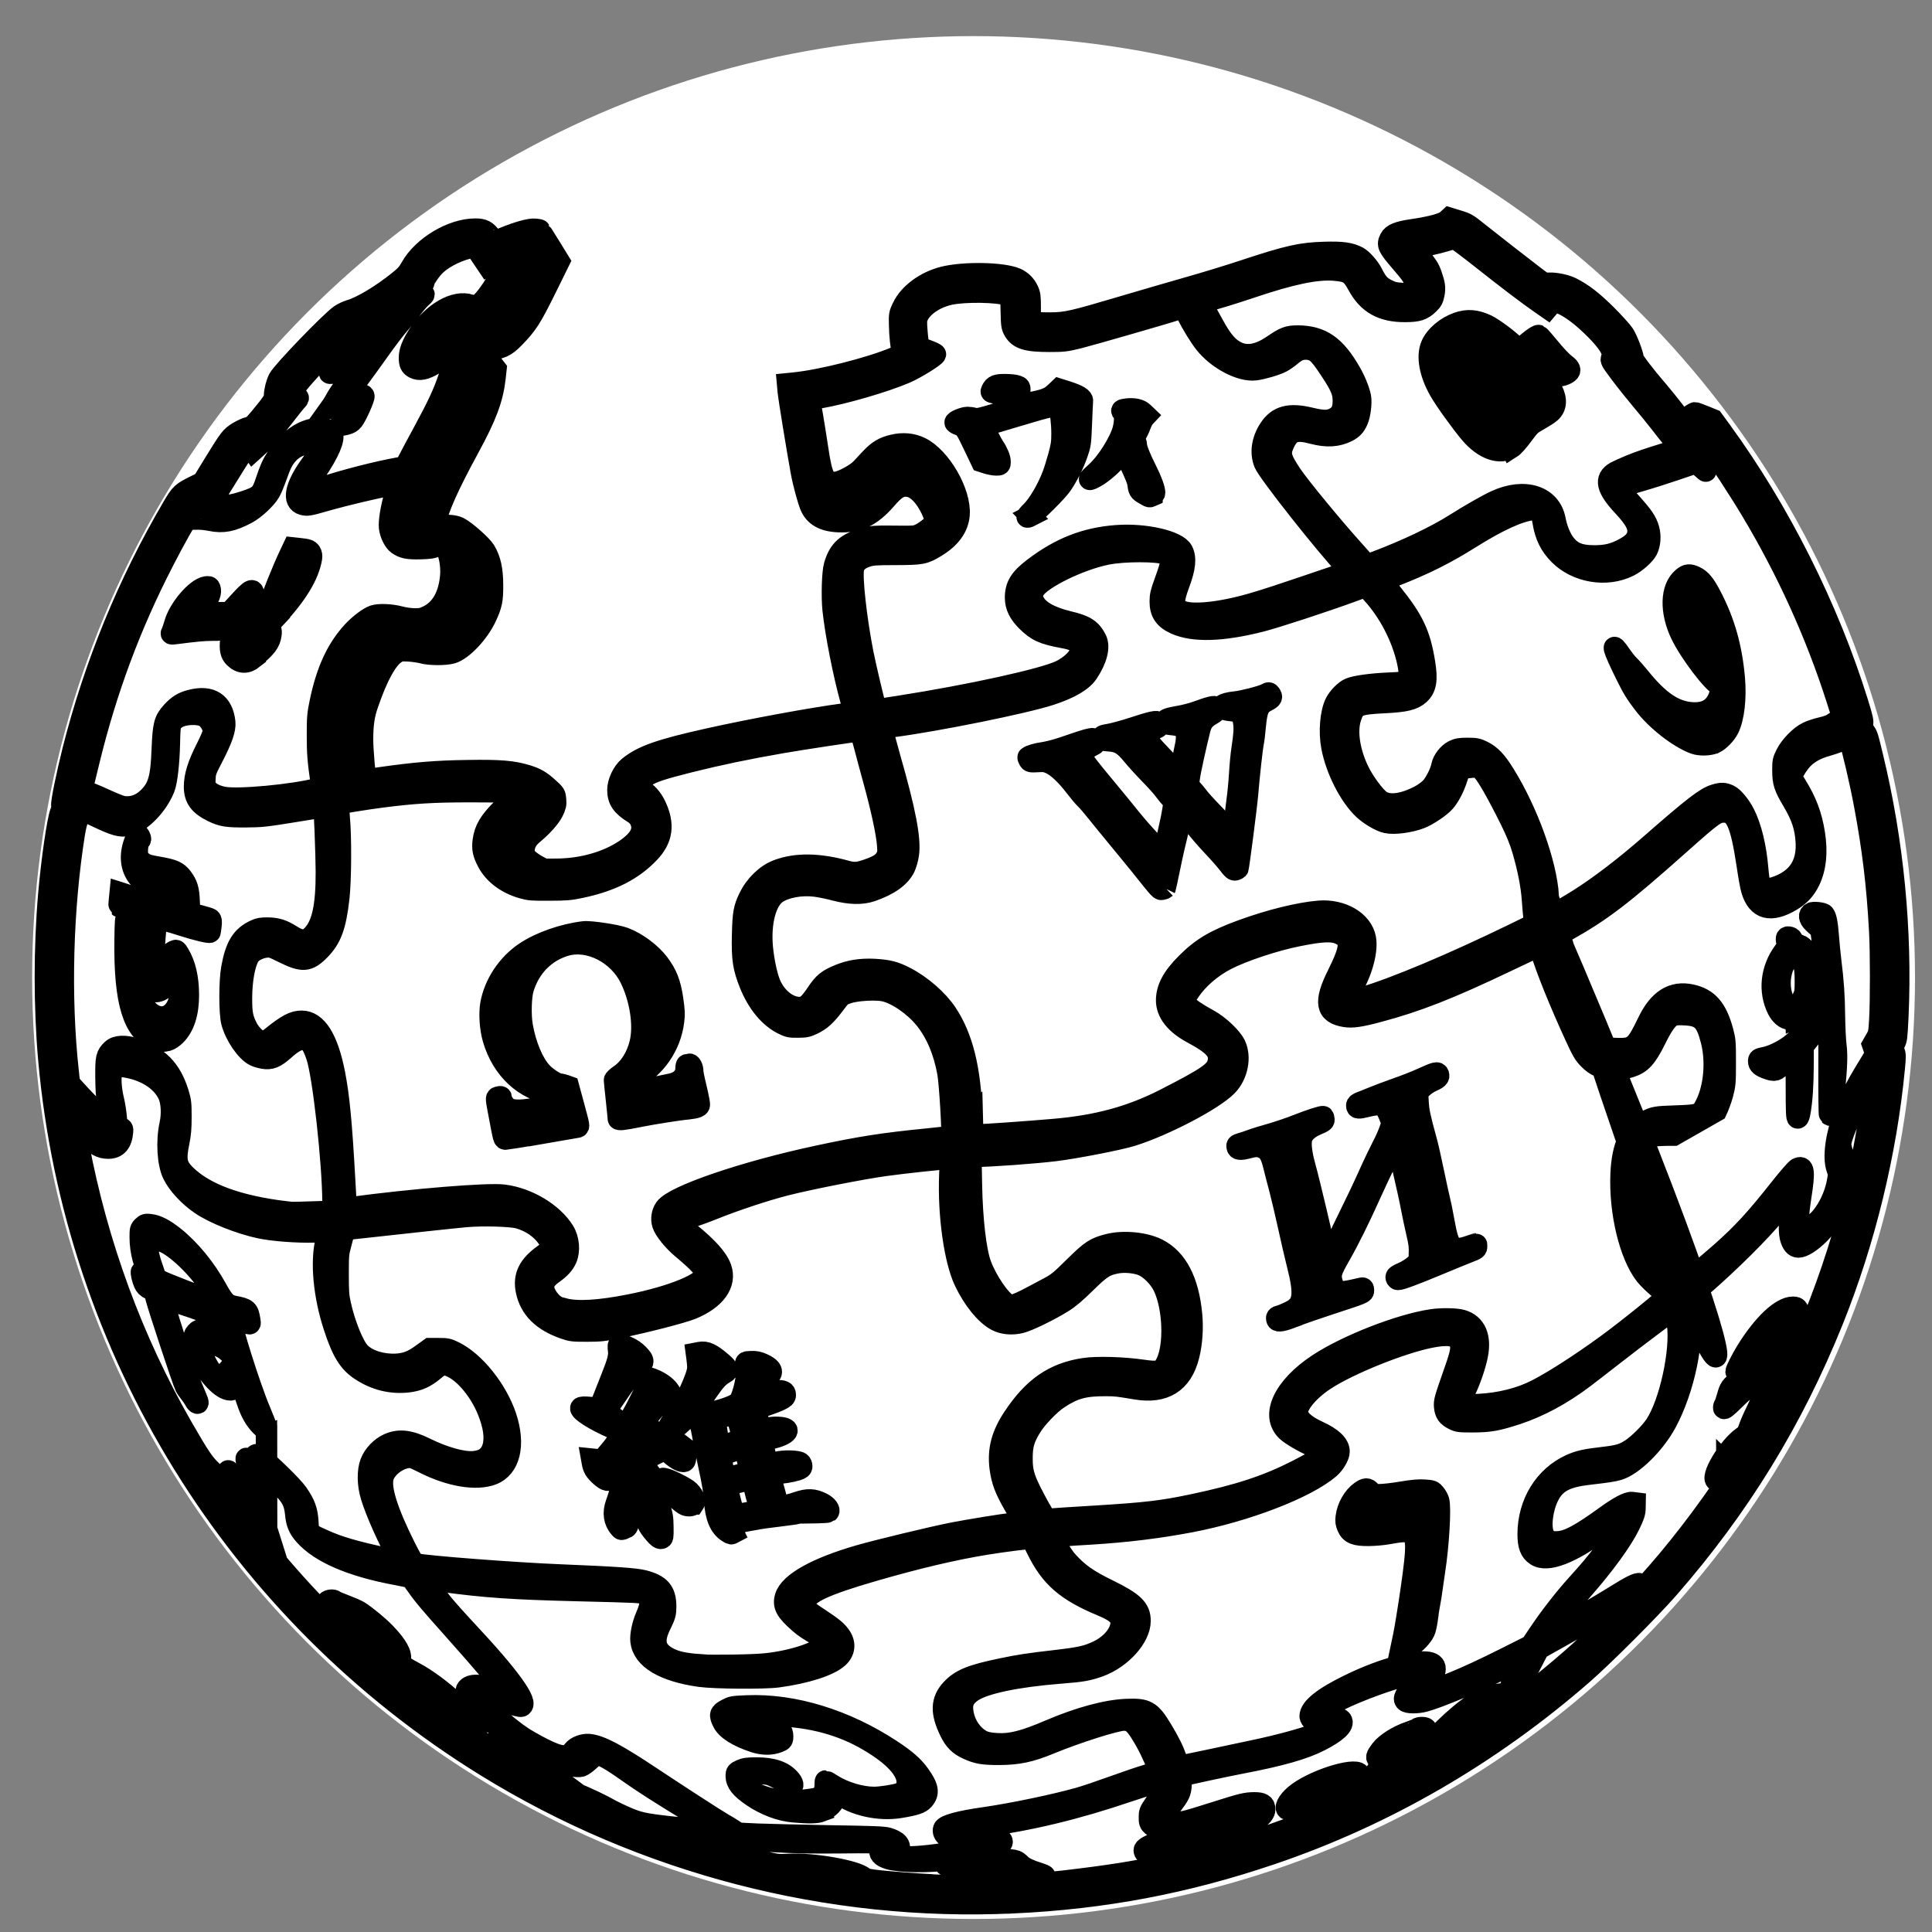 <?xml version="1.0" encoding="UTF-8" standalone="no"?>
<!-- Created with Inkscape (http://www.inkscape.org/) -->

<svg
   xmlns:dc="http://purl.org/dc/elements/1.1/"
   xmlns:cc="http://creativecommons.org/ns#"
   xmlns:rdf="http://www.w3.org/1999/02/22-rdf-syntax-ns#"
   xmlns:svg="http://www.w3.org/2000/svg"
   xmlns="http://www.w3.org/2000/svg"
   xmlns:sodipodi="http://sodipodi.sourceforge.net/DTD/sodipodi-0.dtd"
   xmlns:inkscape="http://www.inkscape.org/namespaces/inkscape"
   width="55"
   height="55"
   viewBox="0 0 14.552 14.552"
   version="1.1"
   id="svg8"
   inkscape:version="0.92.4 5da689c313, 2019-01-14"
   sodipodi:docname="activity-icon.svg">
  <rect x="0" y="0" width="14.552" height="14.552" fill="#808080" stroke="none"/>
  <defs
     id="defs2" />
  <sodipodi:namedview
     id="base"
     pagecolor="#ffffff"
     bordercolor="#666666"
     borderopacity="1.0"
     inkscape:pageopacity="0.0"
     inkscape:pageshadow="2"
     inkscape:zoom="5.6"
     inkscape:cx="43.543551"
     inkscape:cy="21.43427"
     inkscape:document-units="mm"
     inkscape:current-layer="layer1"
     showgrid="false"
     inkscape:window-width="1366"
     inkscape:window-height="709"
     inkscape:window-x="0"
     inkscape:window-y="30"
     inkscape:window-maximized="1"
     units="px" />
  <g
     inkscape:label="Layer 1"
     inkscape:groupmode="layer"
     id="layer1"
     transform="translate(0,-282.448)">
    <circle
       style="fill:#ffffff;fill-opacity:1;stroke-width:0.009"
       id="path828"
       cx="7.333"
       cy="289.811"
       r="7.091" />
    <path
       style="fill:#000000;stroke:#000000;stroke-width:0.161;stroke-miterlimit:4;stroke-dasharray:none;stroke-opacity:1"
       d="m 3.698,295.478 c 1.462,1.074 0.623,0.473 0,0 z m 3.933,1.302 c 0.686,-0.032 1.301,-0.149 1.947,-0.368 0.852,-0.289 1.645,-0.748 2.343,-1.356 0.156,-0.136 0.506,-0.486 0.645,-0.645 0.535,-0.613 0.936,-1.266 1.238,-2.016 0.241,-0.598 0.404,-1.269 0.464,-1.904 0.009,-0.09 0.008,-0.102 -0.003,-0.127 -0.012,-0.027 -0.012,-0.029 0.005,-0.058 0.016,-0.027 0.017,-0.043 0.025,-0.204 0.029,-0.642 -0.036,-1.313 -0.189,-1.947 -0.041,-0.171 -0.041,-0.17 -0.064,-0.199 -0.019,-0.024 -0.02,-0.029 -0.014,-0.052 0.006,-0.022 0.001,-0.044 -0.037,-0.167 -0.221,-0.71 -0.588,-1.441 -1.027,-2.043 l -0.062,-0.085 -0.064,-0.026 c -0.035,-0.014 -0.067,-0.026 -0.071,-0.026 -0.004,0 -0.028,0.015 -0.053,0.032 l -0.046,0.032 -0.059,-0.078 c -0.033,-0.043 -0.087,-0.11 -0.122,-0.151 -0.093,-0.107 -0.186,-0.229 -0.186,-0.243 0,-0.027 -0.045,-0.145 -0.07,-0.183 -0.014,-0.022 -0.074,-0.088 -0.133,-0.147 -0.103,-0.102 -0.176,-0.159 -0.261,-0.202 -0.043,-0.022 -0.12,-0.038 -0.169,-0.036 -0.041,0.002 -0.043,7.3e-4 -0.103,-0.045 -0.088,-0.067 -0.331,-0.256 -0.431,-0.336 -0.079,-0.064 -0.091,-0.071 -0.152,-0.089 l -0.065,-0.02 -0.016,0.015 c -0.028,0.026 -0.117,0.051 -0.267,0.073 -0.102,0.015 -0.146,0.033 -0.163,0.066 -0.024,0.047 -0.018,0.061 0.08,0.175 0.078,0.091 0.093,0.112 0.106,0.154 0.009,0.026 0.014,0.054 0.011,0.06 -0.008,0.02 -0.041,0.028 -0.109,0.024 -0.053,-0.003 -0.072,-0.008 -0.111,-0.027 -0.051,-0.025 -0.076,-0.052 -0.11,-0.12 -0.025,-0.05 -0.078,-0.11 -0.112,-0.128 -0.058,-0.03 -0.118,-0.038 -0.25,-0.034 -0.176,0.005 -0.271,0.026 -0.604,0.136 -0.108,0.036 -0.301,0.095 -0.429,0.131 -0.128,0.036 -0.348,0.101 -0.488,0.142 -0.374,0.111 -0.423,0.122 -0.542,0.123 -0.054,3.6e-4 -0.111,-0.002 -0.126,-0.005 l -0.027,-0.006 -8.46e-5,-0.1 c -7.98e-5,-0.089 -0.002,-0.104 -0.017,-0.136 -0.018,-0.04 -0.052,-0.072 -0.091,-0.089 -0.103,-0.043 -0.39,-0.048 -0.544,-0.01 -0.138,0.035 -0.261,0.125 -0.31,0.23 -0.023,0.048 -0.024,0.053 -0.022,0.132 0.001,0.075 0.011,0.166 0.021,0.203 0.004,0.014 -0.003,0.018 -0.059,0.042 -0.19,0.079 -0.55,0.17 -0.756,0.191 l -0.05,0.005 0.005,0.056 c 0.005,0.053 0.068,0.439 0.099,0.609 0.015,0.083 0.049,0.206 0.068,0.254 0.032,0.077 0.099,0.115 0.211,0.12 0.149,0.006 0.246,-0.04 0.359,-0.17 0.065,-0.075 0.1,-0.098 0.147,-0.098 0.042,0 0.075,0.016 0.115,0.056 0.06,0.06 0.12,0.189 0.104,0.22 -0.011,0.021 -0.076,0.072 -0.113,0.088 -0.036,0.016 -0.036,0.016 -0.226,0.014 -0.105,-8.5e-4 -0.133,8.4e-4 -0.181,0.014 -0.143,0.037 -0.201,0.089 -0.235,0.208 -0.015,0.051 -0.02,0.233 -0.01,0.33 0.019,0.18 0.079,0.484 0.134,0.682 0.017,0.059 0.022,0.089 0.017,0.092 -0.004,0.003 -0.037,0.009 -0.073,0.013 -0.234,0.031 -0.692,0.115 -1.019,0.188 -0.363,0.081 -0.496,0.128 -0.598,0.211 -0.045,0.037 -0.082,0.115 -0.082,0.173 3.077e-4,0.075 0.031,0.12 0.119,0.174 0.022,0.013 0.038,0.031 0.048,0.051 0.037,0.077 0.003,0.147 -0.109,0.224 -0.137,0.093 -0.326,0.147 -0.52,0.148 l -0.095,3.7e-4 -0.047,-0.025 c -0.026,-0.014 -0.059,-0.037 -0.075,-0.052 -0.024,-0.023 -0.028,-0.03 -0.028,-0.061 0,-0.049 0.023,-0.092 0.068,-0.129 0.069,-0.057 0.128,-0.123 0.151,-0.17 0.019,-0.04 0.022,-0.052 0.019,-0.087 -0.003,-0.04 -0.005,-0.043 -0.05,-0.084 -0.061,-0.056 -0.097,-0.077 -0.165,-0.098 -0.108,-0.033 -0.201,-0.041 -0.449,-0.037 -0.235,0.003 -0.396,0.017 -0.644,0.052 -0.066,0.01 -0.121,0.017 -0.121,0.016 -0.006,-0.008 -0.025,-0.227 -0.025,-0.298 0,-0.118 0.01,-0.189 0.04,-0.274 0.071,-0.207 0.142,-0.336 0.207,-0.379 0.032,-0.021 0.035,-0.022 0.099,-0.019 0.036,0.002 0.083,0.009 0.105,0.015 0.051,0.015 0.174,0.016 0.223,8.4e-4 0.078,-0.023 0.199,-0.151 0.255,-0.27 0.043,-0.091 0.051,-0.129 0.05,-0.244 -3.077e-4,-0.113 -0.017,-0.19 -0.057,-0.256 -0.025,-0.041 -0.145,-0.148 -0.198,-0.175 -0.032,-0.017 -0.109,-0.021 -0.156,-0.01 l -0.025,0.006 0.005,-0.028 c 0.019,-0.107 0.096,-0.28 0.252,-0.567 0.13,-0.238 0.179,-0.369 0.197,-0.522 l 0.008,-0.073 -0.021,-0.027 c -0.012,-0.015 -0.038,-0.048 -0.058,-0.074 l -0.037,-0.047 0.059,-7.4e-4 c 0.087,-8.4e-4 0.128,-0.019 0.192,-0.085 0.101,-0.103 0.13,-0.149 0.246,-0.384 l 0.095,-0.193 -0.072,-0.117 c -0.04,-0.064 -0.073,-0.118 -0.075,-0.119 -0.001,-0.002 -0.017,-0.004 -0.034,-0.006 -0.037,-0.004 -0.126,0.02 -0.234,0.064 -0.039,0.016 -0.073,0.029 -0.074,0.029 -0.001,0 -0.013,-0.015 -0.025,-0.033 -0.033,-0.048 -0.059,-0.061 -0.117,-0.061 -0.177,-1.1e-4 -0.398,0.133 -0.486,0.291 -0.023,0.042 -0.04,0.061 -0.093,0.103 -0.129,0.104 -0.281,0.195 -0.367,0.219 -0.022,0.007 -0.055,0.022 -0.073,0.035 -0.079,0.057 -0.434,0.426 -0.462,0.48 -0.017,0.033 -0.032,0.091 -0.032,0.126 0,0.031 -0.014,0.053 -0.112,0.171 -0.046,0.055 -0.058,0.065 -0.082,0.069 -0.015,0.003 -0.051,0.019 -0.079,0.036 -0.057,0.035 -0.064,0.044 -0.191,0.251 l -0.077,0.126 -0.053,0.026 c -0.105,0.052 -0.112,0.058 -0.172,0.16 -0.337,0.575 -0.588,1.187 -0.752,1.833 -0.047,0.188 -0.09,0.398 -0.084,0.415 0.003,0.009 -6.2213e-4,0.029 -0.009,0.051 -0.023,0.06 -0.067,0.361 -0.089,0.615 -0.035,0.404 -0.035,0.852 0,1.248 0.196,2.193 1.413,4.161 3.293,5.322 1.185,0.732 2.583,1.094 3.97,1.029 z m -0.63,-0.136 c -0.114,-0.006 -0.284,-0.019 -0.377,-0.029 -0.082,-0.009 -0.107,-0.014 -0.117,-0.024 -0.053,-0.052 -0.384,-0.111 -0.569,-0.1 -0.072,0.004 -0.085,0.003 -0.187,-0.021 -0.084,-0.02 -0.117,-0.031 -0.14,-0.048 -0.026,-0.019 -0.03,-0.024 -0.025,-0.041 0.003,-0.011 0.007,-0.032 0.009,-0.047 0.003,-0.022 0.007,-0.027 0.019,-0.027 0.009,0 0.109,0.005 0.223,0.012 0.15,0.009 0.287,0.011 0.493,0.009 0.21,-0.003 0.289,-7.3e-4 0.298,0.005 0.01,0.008 0.01,0.012 0.003,0.036 -0.013,0.039 0.005,0.061 0.062,0.079 0.086,0.026 0.311,0.029 0.467,0.005 0.029,-0.004 0.055,-0.006 0.058,-0.004 0.002,0.003 -0.003,0.004 -0.012,0.004 -0.02,0 -0.088,0.029 -0.088,0.037 0,0.013 0.059,0.024 0.135,0.024 0.077,0 0.135,-0.011 0.135,-0.025 0,-0.009 -0.056,-0.009 -0.116,3.6e-4 -0.051,0.008 -0.089,0.003 -0.072,-0.008 0.005,-0.004 0.103,-0.006 0.217,-0.006 0.173,3.6e-4 0.202,0.002 0.175,0.009 -0.018,0.005 -0.033,0.012 -0.032,0.016 3.077e-4,0.004 0.018,0.01 0.04,0.013 0.056,0.009 0.064,0.011 0.05,0.02 -0.033,0.02 -0.176,0.012 -0.2,-0.012 -0.012,-0.012 -0.045,-0.013 -0.127,-0.002 -0.087,0.011 -0.117,0.02 -0.117,0.032 0,0.015 0.019,0.023 0.069,0.029 0.024,0.003 0.051,0.007 0.06,0.009 0.01,0.003 0.016,3.8e-4 0.016,-0.004 0,-0.004 -0.012,-0.009 -0.027,-0.009 -0.041,-8.4e-4 -0.073,-0.01 -0.062,-0.016 0.016,-0.01 0.158,-0.022 0.188,-0.017 0.024,0.005 0.027,0.007 0.015,0.012 -0.008,0.004 -0.027,0.008 -0.042,0.011 -0.03,0.005 -0.03,0.018 -0.001,0.018 0.015,0 0.017,0.003 0.013,0.018 -0.004,0.016 -0.002,0.018 0.016,0.018 0.011,0 0.049,-0.004 0.083,-0.008 0.089,-0.011 0.198,-0.021 0.271,-0.026 0.035,-0.003 0.064,-0.007 0.064,-0.01 0,-0.004 -0.024,-0.013 -0.053,-0.022 -0.062,-0.019 -0.105,-0.04 -0.127,-0.061 -0.039,-0.038 -0.032,-0.037 -0.23,-0.044 -0.103,-0.003 -0.188,-0.01 -0.188,-0.013 0,-0.004 0.006,-0.006 0.013,-0.006 0.023,0 0.126,-0.028 0.176,-0.048 0.09,-0.036 0.112,-0.067 0.062,-0.087 -0.014,-0.006 -0.076,-0.016 -0.138,-0.021 -0.112,-0.011 -0.149,-0.019 -0.149,-0.032 0,-0.012 0.043,-0.021 0.163,-0.037 0.352,-0.046 0.707,-0.131 1.104,-0.266 0.063,-0.021 0.14,-0.046 0.171,-0.054 0.031,-0.009 0.061,-0.018 0.066,-0.019 0.007,-0.003 0.009,0.007 0.009,0.037 0,0.051 -0.007,0.068 -0.053,0.136 -0.035,0.051 -0.038,0.058 -0.038,0.097 0,0.037 0.003,0.045 0.02,0.06 0.031,0.027 0.072,0.035 0.155,0.03 0.085,-0.005 0.155,-0.022 0.357,-0.089 0.106,-0.035 0.152,-0.047 0.168,-0.044 0.028,0.005 0.042,0.02 0.036,0.039 -0.005,0.017 -0.065,0.057 -0.117,0.079 -0.077,0.032 -0.243,0.066 -0.4,0.082 -0.121,0.012 -0.258,0.061 -0.258,0.091 0,0.031 0.056,0.054 0.183,0.074 0.043,0.007 0.078,0.013 0.077,0.014 -0.001,8.4e-4 -0.056,0.014 -0.122,0.028 -0.216,0.047 -0.408,0.077 -0.749,0.117 -0.209,0.024 -0.775,0.04 -1.004,0.028 z m 0.491,-0.057 c 0.008,-0.007 0.027,-0.011 0.044,-0.011 l 0.03,7.2e-4 -0.025,0.005 c -0.014,0.003 -0.034,0.008 -0.044,0.011 -0.017,0.005 -0.018,0.005 -0.004,-0.006 z m -1.168,-0.009 c -0.006,-0.002 -0.067,-0.011 -0.135,-0.022 -0.154,-0.024 -0.178,-0.034 -0.076,-0.029 0.047,0.002 0.108,0.011 0.16,0.023 0.091,0.021 0.12,0.033 0.084,0.031 -0.012,-3.1e-4 -0.027,-0.002 -0.033,-0.003 z m 1.31,-0.019 c 0.057,-0.012 0.076,-0.013 0.109,-0.007 0.078,0.015 0.058,0.022 -0.062,0.021 l -0.116,-7.4e-4 z m -0.395,-0.12 c 0.005,-0.003 0.013,-0.003 0.018,0 0.005,0.003 0.001,0.004 -0.009,0.004 -0.01,0 -0.014,-0.002 -0.009,-0.004 z m -0.429,-0.01 c -0.045,-0.006 -0.051,-0.013 -0.04,-0.042 0.016,-0.043 -0.011,-0.073 -0.083,-0.094 -0.031,-0.009 -0.115,-0.012 -0.439,-0.017 -0.22,-0.004 -0.465,-0.01 -0.544,-0.013 l -0.144,-0.007 -0.038,-0.025 c -0.021,-0.014 -0.054,-0.034 -0.074,-0.045 -0.056,-0.032 -0.341,-0.217 -0.534,-0.345 -0.27,-0.18 -0.39,-0.244 -0.477,-0.253 -0.042,-0.004 -0.097,0.016 -0.119,0.045 -0.045,0.057 -0.094,0.054 -0.23,-0.014 -0.053,-0.027 -0.122,-0.066 -0.154,-0.087 -0.118,-0.078 -0.313,-0.254 -0.308,-0.278 0.005,-0.024 0.076,-0.017 0.189,0.019 0.055,0.017 0.104,0.029 0.111,0.027 0.058,-0.022 -0.087,-0.223 -0.412,-0.57 -0.071,-0.076 -0.153,-0.168 -0.183,-0.205 -0.06,-0.076 -0.138,-0.184 -0.132,-0.184 0.002,0 0.064,0.009 0.136,0.018 0.32,0.043 0.52,0.057 0.995,0.069 0.517,0.013 0.49,0.012 0.527,0.028 0.024,0.011 0.035,0.02 0.038,0.034 0.007,0.028 -0.002,0.073 -0.027,0.129 -0.028,0.064 -0.045,0.145 -0.04,0.19 0.015,0.133 0.174,0.227 0.445,0.265 0.112,0.015 0.482,0.018 0.586,0.004 0.214,-0.029 0.387,-0.085 0.454,-0.146 0.047,-0.043 0.055,-0.1 0.021,-0.154 -0.028,-0.043 -0.056,-0.067 -0.168,-0.141 -0.101,-0.066 -0.109,-0.075 -0.099,-0.124 0.012,-0.066 0.149,-0.129 0.51,-0.234 0.325,-0.094 0.602,-0.16 0.848,-0.2 0.133,-0.022 0.341,-0.048 0.345,-0.043 0.001,0.002 0.02,0.04 0.043,0.086 0.101,0.205 0.22,0.309 0.485,0.419 0.108,0.045 0.146,0.079 0.146,0.13 0,0.077 -0.072,0.165 -0.175,0.214 -0.081,0.038 -0.13,0.049 -0.316,0.071 -0.2,0.023 -0.275,0.034 -0.408,0.062 -0.227,0.047 -0.309,0.08 -0.378,0.154 -0.078,0.084 -0.081,0.173 -0.011,0.317 0.034,0.069 0.068,0.103 0.134,0.133 0.073,0.033 0.114,0.04 0.237,0.04 0.141,-7.2e-4 0.232,-0.02 0.378,-0.08 0.201,-0.083 0.499,-0.178 0.56,-0.178 0.062,9e-5 0.091,0.029 0.165,0.16 0.046,0.082 0.101,0.208 0.096,0.221 -0.002,0.005 -0.041,0.02 -0.086,0.033 -0.046,0.013 -0.16,0.052 -0.254,0.086 -0.094,0.034 -0.209,0.073 -0.255,0.086 -0.182,0.052 -0.509,0.12 -0.719,0.15 -0.184,0.026 -0.294,0.056 -0.304,0.083 -0.007,0.02 0.003,0.044 0.025,0.057 0.031,0.018 0.117,0.035 0.211,0.04 0.051,0.003 0.081,0.008 0.08,0.012 -0.012,0.037 -0.496,0.116 -0.611,0.1 z m -0.624,-0.339 c 0.057,-0.02 0.101,-0.066 0.101,-0.103 0,-0.008 -0.007,-0.026 -0.015,-0.041 -0.014,-0.027 -0.014,-0.027 -7.317e-4,-0.02 0.008,0.004 0.029,0.019 0.047,0.033 0.113,0.086 0.302,0.129 0.46,0.103 0.115,-0.019 0.154,-0.032 0.178,-0.059 0.043,-0.049 0.035,-0.095 -0.032,-0.188 -0.046,-0.064 -0.102,-0.113 -0.213,-0.186 -0.344,-0.226 -0.734,-0.346 -1.082,-0.332 -0.111,0.004 -0.117,0.006 -0.158,0.028 -0.049,0.026 -0.053,0.039 -0.027,0.092 0.027,0.057 0.11,0.109 0.236,0.151 0.067,0.022 0.13,0.022 0.184,9e-5 0.029,-0.012 0.031,-0.014 0.031,-0.043 0,-0.041 -0.024,-0.068 -0.095,-0.107 -0.098,-0.054 -0.1,-0.052 0.047,-0.048 0.265,0.008 0.495,0.07 0.696,0.189 0.189,0.111 0.29,0.22 0.29,0.312 0,0.039 -0.022,0.072 -0.056,0.085 -0.034,0.013 -0.143,0.03 -0.194,0.03 -0.099,0 -0.228,-0.039 -0.316,-0.095 -0.025,-0.016 -0.047,-0.029 -0.049,-0.029 -0.002,0 -0.003,0.016 -0.003,0.035 -2.5e-5,0.038 -0.018,0.076 -0.043,0.089 -0.027,0.014 -0.19,0.032 -0.259,0.027 -0.114,-0.007 -0.254,-0.057 -0.311,-0.113 -0.032,-0.031 -0.034,-0.05 -0.009,-0.078 l 0.019,-0.02 0.09,0.004 c 0.086,0.003 0.093,0.005 0.144,0.03 0.088,0.043 0.099,0.071 0.037,0.09 l -0.028,0.009 0.027,7.2e-4 c 0.015,3.1e-4 0.04,-0.004 0.056,-0.011 0.038,-0.015 0.043,-0.035 0.016,-0.069 -0.05,-0.062 -0.131,-0.091 -0.256,-0.091 -0.07,8e-5 -0.089,0.003 -0.118,0.016 -0.032,0.015 -0.035,0.018 -0.035,0.042 0,0.053 0.034,0.095 0.122,0.155 0.097,0.066 0.211,0.109 0.311,0.117 0.111,0.01 0.174,0.009 0.208,-0.004 z M 5.61,295.517 c -0.059,-0.02 -0.084,-0.036 -0.101,-0.065 -0.011,-0.018 -0.012,-0.026 -0.006,-0.038 0.011,-0.02 0.017,-0.024 0.064,-0.038 0.074,-0.022 0.176,0.007 0.224,0.063 0.021,0.024 0.022,0.028 0.015,0.049 -0.004,0.013 -0.017,0.028 -0.029,0.034 -0.031,0.016 -0.111,0.013 -0.167,-0.006 z m 3.309,0.9 c -0.085,-0.013 -0.116,-0.022 -0.136,-0.038 -0.026,-0.021 -0.014,-0.036 0.035,-0.041 0.151,-0.017 0.366,-0.064 0.489,-0.107 0.135,-0.047 0.219,-0.106 0.219,-0.154 0,-0.038 -0.019,-0.05 -0.078,-0.05 -0.065,7.2e-4 -0.091,0.007 -0.293,0.071 -0.252,0.08 -0.269,0.083 -0.311,0.069 -0.026,-0.009 -0.038,-0.033 -0.038,-0.071 0,-0.022 0.008,-0.038 0.04,-0.08 0.042,-0.056 0.051,-0.081 0.05,-0.148 -1.548e-4,-0.032 0.003,-0.043 0.011,-0.045 0.033,-0.01 0.321,-0.072 0.441,-0.095 0.294,-0.056 0.471,-0.106 0.592,-0.168 0.128,-0.065 0.186,-0.12 0.164,-0.155 -0.004,-0.007 -0.03,-0.021 -0.057,-0.032 -0.028,-0.011 -0.053,-0.023 -0.056,-0.026 -0.013,-0.013 0.006,-0.039 0.047,-0.066 0.087,-0.056 0.381,-0.171 0.534,-0.208 0.135,-0.033 0.153,-0.022 0.086,0.053 -0.075,0.086 -0.091,0.116 -0.071,0.135 0.015,0.015 0.087,0.016 0.143,8.4e-4 0.102,-0.027 0.404,-0.153 0.601,-0.251 0.077,-0.039 0.14,-0.069 0.14,-0.068 0,8.4e-4 -0.018,0.038 -0.04,0.082 -0.022,0.044 -0.045,0.099 -0.051,0.122 -0.013,0.049 -0.025,0.06 -0.066,0.06 -0.034,0 -0.115,0.023 -0.16,0.045 -0.113,0.057 -0.342,0.264 -0.38,0.345 -0.018,0.037 -0.009,0.05 0.033,0.044 0.041,-0.006 0.152,-0.058 0.198,-0.093 0.05,-0.038 0.055,-0.04 0.033,-0.011 -0.025,0.032 -0.062,0.058 -0.218,0.151 -0.516,0.308 -1.088,0.553 -1.666,0.713 -0.11,0.03 -0.133,0.032 -0.232,0.017 z m 0.887,-0.357 c 0.061,-0.015 0.129,-0.049 0.156,-0.08 0.025,-0.029 0.03,-0.054 0.01,-0.054 -0.042,3.7e-4 -0.118,0.017 -0.15,0.033 l -0.037,0.018 0.025,-0.021 c 0.072,-0.063 0.279,-0.13 0.319,-0.104 0.023,0.014 -0.061,0.103 -0.119,0.126 -0.029,0.011 -0.009,0.017 0.025,0.007 0.015,-0.005 0.072,-0.026 0.126,-0.047 0.054,-0.021 0.121,-0.046 0.149,-0.054 0.028,-0.009 0.06,-0.022 0.071,-0.03 0.025,-0.018 0.103,-0.121 0.127,-0.168 l 0.018,-0.036 -0.017,0.005 c -0.05,0.015 -0.08,0.042 -0.126,0.112 -0.055,0.084 -0.078,0.106 -0.133,0.121 -0.023,0.007 -0.051,0.017 -0.063,0.022 l -0.022,0.01 0.025,-0.022 c 0.032,-0.028 0.052,-0.058 0.052,-0.079 1.54e-4,-0.067 -0.316,0.023 -0.466,0.133 -0.062,0.045 -0.101,0.104 -0.083,0.122 0.006,0.006 0.06,-7.3e-4 0.116,-0.014 z m -0.058,-0.024 c -0.011,-0.017 0.08,-0.067 0.123,-0.067 0.042,0 0.002,0.038 -0.062,0.058 -0.054,0.017 -0.056,0.017 -0.061,0.009 z m 0.802,-0.263 c 0.027,-0.017 0.076,-0.081 0.115,-0.151 0.015,-0.027 0.04,-0.068 0.055,-0.09 0.035,-0.052 0.033,-0.072 -0.009,-0.072 -0.015,0 -0.03,0.003 -0.032,0.007 -0.002,0.004 -0.03,0.015 -0.062,0.026 -0.087,0.029 -0.178,0.086 -0.216,0.136 -0.035,0.046 -0.039,0.06 -0.017,0.072 0.02,0.011 0.037,-0.003 0.032,-0.026 -0.011,-0.045 0.223,-0.173 0.256,-0.14 0.012,0.012 -0.051,0.119 -0.121,0.202 -0.047,0.057 -0.048,0.065 -0.002,0.037 z m -5.187,0.593 c -0.122,-0.036 -0.372,-0.121 -0.368,-0.125 0.002,-0.002 0.071,0.005 0.155,0.015 0.083,0.01 0.184,0.022 0.225,0.027 0.04,0.004 0.074,0.01 0.075,0.011 0.001,0.002 -0.002,0.014 -0.007,0.029 -0.008,0.023 -0.008,0.029 0.003,0.048 0.007,0.012 0.01,0.021 0.007,0.021 -0.003,-3e-4 -0.043,-0.012 -0.089,-0.025 z m -0.131,-0.138 c -0.364,-0.038 -0.401,-0.044 -0.498,-0.084 -0.048,-0.02 -0.107,-0.048 -0.131,-0.061 -0.069,-0.04 -0.181,-0.093 -0.282,-0.134 -0.174,-0.069 -0.439,-0.215 -0.707,-0.389 l -0.102,-0.066 0.04,-0.004 c 0.036,-0.004 0.04,-0.005 0.042,-0.022 0.003,-0.025 -0.035,-0.08 -0.081,-0.117 -0.021,-0.017 -0.064,-0.056 -0.096,-0.087 -0.08,-0.077 -0.211,-0.174 -0.298,-0.219 -0.04,-0.021 -0.081,-0.046 -0.092,-0.055 -0.017,-0.015 -0.019,-0.019 -0.013,-0.039 0.013,-0.044 -0.024,-0.109 -0.113,-0.202 -0.051,-0.053 -0.142,-0.128 -0.197,-0.163 -0.016,-0.01 -0.062,-0.03 -0.102,-0.045 -0.04,-0.015 -0.076,-0.03 -0.08,-0.034 -0.011,-0.011 -0.046,-0.008 -0.058,0.005 -0.023,0.023 -0.014,0.043 0.073,0.156 0.039,0.051 0.07,0.082 0.115,0.115 0.034,0.025 0.065,0.05 0.07,0.056 0.01,0.012 0.029,0.015 0.029,0.004 0,-0.014 -0.041,-0.055 -0.093,-0.093 -0.058,-0.043 -0.131,-0.138 -0.123,-0.16 0.007,-0.017 0.061,-0.009 0.116,0.019 0.054,0.027 0.104,0.073 0.183,0.171 0.032,0.039 0.065,0.08 0.074,0.091 0.009,0.011 0.018,0.028 0.021,0.039 0.005,0.019 0.004,0.02 -0.021,0.02 -0.03,0 -0.033,0.006 -0.01,0.027 0.02,0.019 0.049,0.033 0.098,0.049 0.057,0.019 0.13,0.074 0.264,0.2 0.067,0.063 0.138,0.128 0.159,0.146 0.036,0.03 0.066,0.07 0.057,0.079 -0.012,0.011 -0.09,-0.025 -0.16,-0.074 -0.177,-0.124 -0.279,-0.21 -0.296,-0.252 -0.005,-0.011 -0.021,-0.029 -0.037,-0.039 -0.031,-0.021 -0.041,-0.023 -0.045,-0.011 -0.001,0.004 -0.04,-0.024 -0.086,-0.064 -0.341,-0.293 -0.685,-0.656 -0.954,-1.007 -0.063,-0.082 -0.192,-0.259 -0.206,-0.282 -0.003,-0.005 0.022,0.011 0.055,0.035 0.102,0.074 0.158,0.095 0.165,0.063 0.006,-0.03 -0.009,-0.066 -0.054,-0.132 -0.084,-0.123 0.246,0.76 0.274,0.718 0.085,0.203 -0.311,-0.974 -0.276,-0.953 0.058,0.036 0.205,0.152 0.263,0.21 0.077,0.076 0.1,0.121 0.108,0.207 0.006,0.07 0.024,0.112 0.067,0.16 0.119,0.134 0.355,0.235 0.695,0.298 0.053,0.01 0.099,0.02 0.103,0.022 0.004,0.003 0.025,0.03 0.047,0.061 0.051,0.073 0.101,0.132 0.278,0.33 0.222,0.248 0.429,0.493 0.422,0.5 -0.002,0.002 -0.027,-0.009 -0.056,-0.022 -0.115,-0.056 -0.217,-0.072 -0.256,-0.041 -0.024,0.019 -0.021,0.037 0.013,0.09 0.074,0.112 0.243,0.246 0.485,0.384 0.143,0.082 0.295,0.133 0.352,0.119 0.011,-0.003 0.04,-0.023 0.063,-0.045 0.031,-0.029 0.049,-0.04 0.064,-0.04 0.032,0 0.096,0.036 0.23,0.131 0.117,0.082 0.213,0.144 0.507,0.324 0.138,0.085 0.195,0.127 0.17,0.127 -0.008,-3e-4 -0.088,-0.009 -0.178,-0.018 z m 3.628,-0.533 c -0.025,-0.071 -0.052,-0.124 -0.11,-0.221 -0.084,-0.139 -0.114,-0.156 -0.264,-0.15 -0.152,0.006 -0.358,0.062 -0.58,0.157 -0.189,0.081 -0.29,0.107 -0.395,0.101 -0.078,-0.005 -0.108,-0.014 -0.148,-0.044 -0.064,-0.049 -0.106,-0.128 -0.113,-0.212 -0.005,-0.058 0.016,-0.098 0.07,-0.136 0.09,-0.063 0.34,-0.115 0.671,-0.141 0.16,-0.012 0.206,-0.021 0.29,-0.051 0.165,-0.061 0.306,-0.218 0.306,-0.341 3.664e-4,-0.091 -0.049,-0.139 -0.241,-0.233 -0.153,-0.075 -0.222,-0.123 -0.304,-0.213 -0.042,-0.046 -0.089,-0.127 -0.099,-0.17 -0.004,-0.019 -0.004,-0.019 0.049,-0.024 0.029,-0.003 0.13,-0.01 0.224,-0.015 0.273,-0.017 0.507,-0.046 0.746,-0.091 0.423,-0.08 0.876,-0.255 1.05,-0.404 0.039,-0.033 0.074,-0.093 0.074,-0.126 1.36e-4,-0.052 -0.053,-0.103 -0.158,-0.151 -0.104,-0.048 -0.155,-0.097 -0.155,-0.148 0,-0.061 0.09,-0.166 0.207,-0.242 0.179,-0.117 0.568,-0.274 0.79,-0.319 0.132,-0.027 0.203,-0.017 0.223,0.032 0.019,0.045 0.013,0.081 -0.034,0.215 -0.08,0.229 -0.081,0.233 -0.078,0.275 0.004,0.048 0.021,0.073 0.068,0.096 0.034,0.017 0.043,0.018 0.145,0.018 0.127,-3.1e-4 0.184,-0.011 0.331,-0.059 0.169,-0.056 0.34,-0.148 0.505,-0.273 0.033,-0.025 0.132,-0.101 0.22,-0.17 0.088,-0.069 0.227,-0.175 0.309,-0.236 l 0.149,-0.111 0.009,0.026 c 0.005,0.014 0.013,0.053 0.018,0.086 0.029,0.199 -0.057,0.597 -0.166,0.761 -0.038,0.058 -0.128,0.147 -0.183,0.183 -0.061,0.039 -0.095,0.049 -0.216,0.063 -0.124,0.014 -0.178,0.026 -0.24,0.054 -0.196,0.089 -0.319,0.29 -0.32,0.521 -1.55e-4,0.086 0.016,0.131 0.06,0.16 0.082,0.056 0.264,-0.014 0.503,-0.193 0.115,-0.086 0.139,-0.102 0.151,-0.102 0.016,0 0.012,0.019 -0.016,0.073 -0.065,0.128 -0.161,0.258 -0.328,0.441 -0.097,0.107 -0.206,0.247 -0.295,0.38 l -0.054,0.081 -0.193,0.097 c -0.316,0.159 -0.547,0.252 -0.62,0.252 h -0.03 l 0.047,-0.049 c 0.053,-0.055 0.073,-0.087 0.074,-0.123 0.002,-0.062 -0.087,-0.069 -0.275,-0.021 -0.116,0.03 -0.237,0.076 -0.371,0.141 -0.197,0.096 -0.295,0.175 -0.295,0.236 0,0.022 0.04,0.057 0.08,0.07 0.05,0.016 0.035,0.035 -0.054,0.069 -0.092,0.034 -0.269,0.082 -0.445,0.119 -0.096,0.02 -0.259,0.055 -0.363,0.077 -0.104,0.022 -0.192,0.04 -0.197,0.04 -0.005,0 -0.018,-0.025 -0.029,-0.056 z m 1.762,-0.847 c 0.035,-0.017 0.089,-0.073 0.107,-0.112 0.007,-0.014 0.015,-0.052 0.02,-0.085 0.004,-0.033 0.009,-0.062 0.01,-0.064 0.001,-0.003 0.009,-0.053 0.018,-0.113 0.009,-0.06 0.022,-0.15 0.029,-0.2 0.029,-0.187 0.046,-0.473 0.03,-0.524 -0.004,-0.014 -0.017,-0.037 -0.028,-0.05 -0.019,-0.023 -0.023,-0.024 -0.078,-0.028 -0.043,-0.003 -0.088,8.5e-4 -0.173,0.015 -0.063,0.011 -0.137,0.019 -0.165,0.019 -0.047,0 -0.051,-0.002 -0.068,-0.022 -0.023,-0.027 -0.038,-0.028 -0.076,-3.7e-4 -0.056,0.04 -0.099,0.118 -0.108,0.19 -0.004,0.033 -0.002,0.047 0.01,0.075 0.022,0.051 0.06,0.065 0.161,0.064 0.042,-3.7e-4 0.104,-0.006 0.138,-0.012 0.099,-0.018 0.134,-0.021 0.163,-0.011 0.064,0.021 0.067,0.089 0.017,0.433 -0.019,0.132 -0.044,0.285 -0.055,0.34 l -0.021,0.1 h 0.019 c 0.01,0 0.033,-0.007 0.05,-0.015 z m 0.257,0.704 c 0,-0.014 0.023,-0.043 0.079,-0.102 0.093,-0.097 0.161,-0.139 0.262,-0.164 0.08,-0.02 0.125,-0.045 0.182,-0.102 0.041,-0.041 0.057,-0.066 0.118,-0.182 l 0.07,-0.135 0.12,-0.067 c 0.141,-0.077 0.353,-0.205 0.471,-0.283 0.134,-0.088 0.131,-0.079 -0.026,0.089 -0.054,0.057 -0.1,0.113 -0.103,0.125 -0.009,0.033 -0.232,0.235 -0.468,0.424 -0.164,0.132 -0.466,0.35 -0.466,0.338 0,-0.003 0.005,-0.012 0.012,-0.022 0.027,-0.041 -0.013,-0.031 -0.09,0.021 -0.031,0.021 -0.071,0.046 -0.087,0.054 -0.035,0.018 -0.075,0.021 -0.075,0.006 z m -5.612,-0.565 c -0.111,-0.008 -0.178,-0.022 -0.234,-0.052 -0.101,-0.054 -0.118,-0.127 -0.057,-0.25 0.034,-0.069 0.038,-0.084 0.038,-0.136 1.394e-4,-0.114 -0.042,-0.163 -0.166,-0.195 -0.061,-0.016 -0.227,-0.027 -0.622,-0.043 -0.349,-0.014 -1.015,-0.065 -1.097,-0.084 -0.013,-0.003 -0.029,-0.03 -0.074,-0.118 -0.138,-0.275 -0.193,-0.45 -0.169,-0.536 0.019,-0.068 0.105,-0.137 0.185,-0.147 0.03,-0.004 0.041,-3.6e-4 0.129,0.044 0.192,0.096 0.386,0.128 0.505,0.084 0.135,-0.05 0.176,-0.224 0.105,-0.437 -0.068,-0.202 -0.236,-0.412 -0.391,-0.487 -0.044,-0.022 -0.055,-0.024 -0.115,-0.024 l -0.066,-8e-5 -0.057,0.041 c -0.073,0.054 -0.124,0.073 -0.198,0.077 -0.106,0.005 -0.212,-0.028 -0.269,-0.084 -0.049,-0.047 -0.117,-0.213 -0.151,-0.368 -0.014,-0.064 -0.016,-0.096 -0.016,-0.227 0,-0.143 0.001,-0.157 0.02,-0.226 0.011,-0.04 0.021,-0.081 0.022,-0.091 0.002,-0.018 0.005,-0.019 0.082,-0.027 0.343,-0.038 0.759,-0.083 0.84,-0.09 0.124,-0.011 0.338,-0.005 0.395,0.011 0.094,0.026 0.177,0.084 0.223,0.157 0.034,0.053 0.028,0.077 -0.029,0.117 -0.119,0.084 -0.158,0.165 -0.135,0.275 0.028,0.133 0.121,0.226 0.285,0.283 0.054,0.019 0.066,0.02 0.171,0.02 0.102,-1.1e-4 0.125,-0.003 0.244,-0.027 0.203,-0.042 0.474,-0.112 0.543,-0.14 0.179,-0.073 0.264,-0.19 0.222,-0.308 -0.025,-0.071 -0.104,-0.159 -0.239,-0.267 -0.047,-0.038 -0.086,-0.071 -0.086,-0.075 0,-0.012 0.018,-0.02 0.08,-0.036 0.034,-0.009 0.119,-0.039 0.188,-0.067 0.166,-0.067 0.398,-0.143 0.547,-0.181 0.187,-0.047 0.57,-0.122 0.742,-0.146 0.159,-0.022 0.433,-0.051 0.474,-0.051 h 0.023 l -0.005,0.122 c -0.012,0.298 0.036,0.642 0.112,0.801 0.065,0.136 0.157,0.25 0.239,0.294 0.049,0.027 0.118,0.033 0.183,0.017 0.055,-0.013 0.224,-0.096 0.318,-0.155 0.045,-0.028 0.096,-0.071 0.17,-0.144 0.114,-0.112 0.147,-0.134 0.231,-0.15 0.059,-0.012 0.139,-0.005 0.194,0.015 0.059,0.022 0.13,0.093 0.163,0.161 0.076,0.159 0.086,0.449 0.02,0.579 -0.033,0.065 -0.055,0.071 -0.186,0.052 -0.139,-0.02 -0.34,-0.026 -0.434,-0.011 -0.227,0.035 -0.383,0.143 -0.533,0.371 -0.085,0.129 -0.114,0.24 -0.098,0.373 0.013,0.1 0.036,0.163 0.111,0.292 0.074,0.129 0.074,0.12 -0.007,0.128 -0.084,0.009 -0.328,0.049 -0.459,0.074 -0.161,0.032 -0.567,0.13 -0.706,0.17 -0.322,0.093 -0.524,0.206 -0.556,0.311 -0.019,0.064 0.003,0.106 0.104,0.194 0.041,0.036 0.067,0.053 0.155,0.103 0.04,0.023 0.045,0.03 0.035,0.058 -0.021,0.055 -0.23,0.127 -0.437,0.149 -0.096,0.011 -0.4,0.015 -0.509,0.009 z m -0.274,-1.037 c -7.318e-4,-0.074 -0.003,-0.088 -0.034,-0.186 -0.018,-0.058 -0.037,-0.127 -0.042,-0.153 -0.011,-0.058 -0.02,-0.075 -0.06,-0.1 -0.066,-0.042 -0.069,-0.036 0.047,-0.094 l 0.104,-0.052 0.044,0.037 c 0.047,0.04 0.085,0.059 0.102,0.053 0.008,-0.004 0.011,-0.016 0.011,-0.051 V 293.36 l -0.042,-0.032 c -0.056,-0.043 -0.097,-0.066 -0.161,-0.089 -0.06,-0.021 -0.081,-0.024 -0.081,-0.009 0,0.011 0.063,0.077 0.073,0.077 0.016,0 0.005,0.021 -0.013,0.025 -0.011,0.003 -0.056,0.018 -0.1,0.033 -0.081,0.029 -0.178,0.054 -0.184,0.048 -0.006,-0.006 0.028,-0.049 0.082,-0.106 0.028,-0.03 0.079,-0.096 0.113,-0.145 0.067,-0.098 0.124,-0.161 0.173,-0.192 l 0.031,-0.02 -0.013,-0.022 c -0.017,-0.029 -0.056,-0.06 -0.105,-0.083 -0.044,-0.021 -0.063,-0.023 -0.082,-0.009 -0.012,0.009 -0.013,0.013 -0.004,0.045 l 0.009,0.036 -0.052,0.103 c -0.028,0.057 -0.062,0.116 -0.074,0.133 -0.02,0.027 -0.023,0.029 -0.038,0.021 -0.034,-0.018 -0.129,-0.09 -0.129,-0.098 0,-0.005 0.012,-0.026 0.027,-0.048 0.015,-0.022 0.055,-0.079 0.088,-0.128 0.037,-0.054 0.081,-0.107 0.112,-0.136 0.061,-0.056 0.061,-0.066 0.007,-0.12 -0.034,-0.034 -0.098,-0.066 -0.133,-0.066 -0.014,0 -0.014,0.003 -0.01,0.039 0.006,0.046 -0.005,0.088 -0.055,0.213 -0.019,0.048 -0.045,0.114 -0.058,0.147 -0.012,0.033 -0.027,0.063 -0.033,0.068 -0.008,0.006 -0.028,0.008 -0.072,0.004 -0.038,-0.004 -0.063,-0.003 -0.066,0.003 -0.012,0.02 0.105,0.094 0.237,0.151 0.034,0.014 0.063,0.028 0.066,0.031 0.01,0.01 -0.028,0.076 -0.085,0.143 l -0.058,0.069 -0.039,-0.004 -0.039,-0.004 0.005,0.028 c 0.007,0.04 0.02,0.061 0.058,0.096 0.046,0.042 0.064,0.045 0.099,0.018 0.015,-0.012 0.053,-0.035 0.084,-0.05 l 0.056,-0.028 0.015,0.018 c 0.045,0.055 0.088,0.2 0.089,0.306 0.001,0.08 0.012,0.109 0.068,0.173 0.023,0.027 0.037,0.038 0.048,0.036 0.014,-0.003 0.015,-0.006 0.014,-0.082 z m 0.528,0.04 c 0.008,-0.004 0.015,-0.019 0.018,-0.036 0.006,-0.034 0.015,-0.04 0.066,-0.047 0.02,-0.003 0.058,-0.01 0.084,-0.015 0.026,-0.006 0.105,-0.017 0.175,-0.025 0.07,-0.009 0.134,-0.017 0.142,-0.02 0.008,-0.003 0.063,-0.005 0.121,-0.005 0.059,-3.1e-4 0.109,-0.004 0.112,-0.006 0.014,-0.014 -0.009,-0.046 -0.047,-0.065 -0.063,-0.032 -0.108,-0.034 -0.187,-0.007 -0.037,0.013 -0.085,0.025 -0.107,0.027 l -0.04,0.005 -0.005,-0.032 c -0.003,-0.018 -0.013,-0.058 -0.022,-0.09 -0.01,-0.032 -0.02,-0.074 -0.022,-0.093 l -0.005,-0.035 0.035,-7e-5 c 0.046,-9e-5 0.121,-0.012 0.165,-0.026 0.028,-0.009 0.035,-0.015 0.035,-0.028 0,-0.01 -0.005,-0.021 -0.011,-0.026 -0.018,-0.015 -0.125,-0.018 -0.177,-0.004 -0.06,0.015 -0.066,0.015 -0.074,-0.004 -0.006,-0.015 -0.027,-0.111 -0.031,-0.147 -0.001,-0.012 0.007,-0.016 0.059,-0.027 0.132,-0.029 0.167,-0.08 0.058,-0.085 -0.04,-0.002 -0.063,8.4e-4 -0.095,0.012 l -0.042,0.015 -0.003,-0.016 c -0.002,-0.009 -0.007,-0.035 -0.011,-0.059 -0.007,-0.041 -0.019,-0.061 -0.046,-0.072 -0.012,-0.005 0.015,-0.026 0.033,-0.026 0.02,0 0.137,-0.04 0.18,-0.062 0.028,-0.014 0.036,-0.022 0.036,-0.035 0,-0.027 -0.014,-0.034 -0.069,-0.034 -0.055,3e-4 -0.098,0.012 -0.121,0.033 -0.021,0.019 -0.023,0.01 -0.01,-0.03 0.017,-0.052 0.044,-0.095 0.069,-0.11 0.046,-0.027 0.03,-0.063 -0.04,-0.094 -0.034,-0.015 -0.053,-0.018 -0.087,-0.017 -0.049,0.003 -0.045,-0.006 -0.035,0.075 0.005,0.041 -0.016,0.141 -0.041,0.2 -0.014,0.032 -0.019,0.037 -0.065,0.058 -0.056,0.025 -0.154,0.052 -0.189,0.052 -0.023,0 -0.076,-0.023 -0.084,-0.036 -0.003,-0.004 0.005,-0.019 0.017,-0.032 0.012,-0.013 0.045,-0.059 0.074,-0.101 0.053,-0.077 0.081,-0.107 0.123,-0.13 0.033,-0.018 0.029,-0.035 -0.019,-0.076 -0.081,-0.07 -0.119,-0.088 -0.167,-0.079 l -0.026,0.005 0.006,0.045 c 0.003,0.025 0.006,0.055 0.005,0.067 -0.002,0.063 -0.093,0.26 -0.164,0.355 -0.044,0.058 -0.07,0.11 -0.061,0.119 0.011,0.011 0.05,-0.013 0.104,-0.064 0.034,-0.032 0.064,-0.057 0.067,-0.057 0.011,7.3e-4 0.067,0.058 0.074,0.076 0.004,0.011 0.011,0.043 0.016,0.072 0.004,0.029 0.026,0.133 0.047,0.233 0.029,0.132 0.04,0.203 0.044,0.266 0.007,0.121 0.039,0.198 0.099,0.235 0.027,0.017 0.024,0.016 0.041,0.007 z m 0.005,-0.146 c -0.017,-0.057 -0.042,-0.155 -0.045,-0.183 l -0.005,-0.035 h 0.022 c 0.012,0 0.05,-0.009 0.085,-0.018 0.091,-0.026 0.087,-0.028 0.098,0.037 0.005,0.031 0.017,0.077 0.026,0.104 0.009,0.026 0.018,0.053 0.019,0.059 0.002,0.008 -0.01,0.014 -0.048,0.024 -0.075,0.019 -0.148,0.025 -0.152,0.012 z m -0.063,-0.276 c -0.011,-0.021 -0.029,-0.106 -0.029,-0.14 -1.144e-4,-0.025 0.001,-0.027 0.027,-0.031 0.015,-0.003 0.055,-0.016 0.088,-0.029 0.039,-0.016 0.061,-0.021 0.063,-0.016 0.001,0.004 0.006,0.031 0.011,0.059 0.005,0.028 0.014,0.064 0.02,0.079 0.011,0.027 0.011,0.029 -0.005,0.041 -0.009,0.007 -0.045,0.02 -0.081,0.028 -0.036,0.009 -0.07,0.017 -0.076,0.019 -0.006,0.003 -0.014,-0.003 -0.019,-0.011 z m -0.059,-0.298 c -0.006,-0.04 -0.018,-0.086 -0.026,-0.102 l -0.015,-0.03 0.017,-0.007 c 0.01,-0.004 0.045,-0.011 0.08,-0.016 l 0.062,-0.009 0.019,0.019 c 0.013,0.013 0.023,0.036 0.032,0.072 0.007,0.029 0.015,0.059 0.018,0.066 0.004,0.01 -0.001,0.016 -0.019,0.027 -0.024,0.015 -0.129,0.051 -0.147,0.051 -0.006,0 -0.013,-0.026 -0.02,-0.072 z m -0.699,0.69 c 0.019,-0.007 0.023,-0.013 0.028,-0.042 0.009,-0.05 0.006,-0.154 -0.005,-0.192 -0.005,-0.018 -0.018,-0.044 -0.03,-0.058 l -0.02,-0.024 -0.005,0.022 c -0.007,0.032 -0.015,0.06 -0.032,0.107 -0.025,0.069 -0.016,0.134 0.027,0.182 0.013,0.015 0.009,0.015 0.037,0.005 z m 0.52,-0.184 c 0.017,-0.025 -0.006,-0.077 -0.047,-0.107 -0.037,-0.027 -0.14,-0.078 -0.173,-0.084 -0.029,-0.006 -0.029,0.006 -1.83e-5,0.051 0.024,0.036 0.112,0.122 0.149,0.144 0.023,0.014 0.06,0.012 0.071,-0.004 z m 6.432,0.989 c 0,-0.018 0.162,-0.229 0.27,-0.353 0.16,-0.183 0.29,-0.362 0.347,-0.479 0.033,-0.068 0.04,-0.09 0.041,-0.124 l 7.31e-4,-0.041 -0.024,-0.003 c -0.031,-0.003 -0.099,0.033 -0.198,0.105 -0.191,0.138 -0.281,0.186 -0.357,0.191 -0.06,0.004 -0.088,-0.01 -0.108,-0.05 -0.03,-0.059 -0.013,-0.201 0.035,-0.296 0.051,-0.101 0.128,-0.143 0.3,-0.163 0.139,-0.016 0.186,-0.023 0.224,-0.034 0.108,-0.031 0.274,-0.193 0.361,-0.354 0.136,-0.251 0.215,-0.629 0.175,-0.847 -0.006,-0.036 -0.012,-0.07 -0.013,-0.076 -3.66e-4,-0.007 0.044,-0.051 0.105,-0.103 0.207,-0.179 0.448,-0.418 0.557,-0.553 0.027,-0.033 0.069,-0.091 0.093,-0.128 0.063,-0.096 0.069,-0.09 0.037,0.032 -0.023,0.086 -0.031,0.223 -0.018,0.277 0.013,0.051 0.033,0.075 0.061,0.075 0.035,-1.2e-4 0.097,-0.04 0.158,-0.101 0.087,-0.088 0.139,-0.205 0.17,-0.386 0.021,-0.123 0.022,-0.174 0.005,-0.222 -0.009,-0.024 -0.015,-0.054 -0.015,-0.068 0,-0.065 0.183,-0.472 0.247,-0.548 l 0.014,-0.017 3.07e-4,0.019 c 3.67e-4,0.033 -0.036,0.297 -0.061,0.447 -0.119,0.699 -0.357,1.402 -0.682,2.014 -0.073,0.138 -0.188,0.34 -0.193,0.34 -0.002,0 0.008,-0.022 0.021,-0.049 0.013,-0.027 0.044,-0.098 0.069,-0.158 0.024,-0.06 0.058,-0.139 0.075,-0.175 0.045,-0.097 0.066,-0.161 0.07,-0.22 0.006,-0.079 -0.011,-0.092 -0.076,-0.054 -0.019,0.011 -0.05,0.029 -0.068,0.039 -0.018,0.01 -0.054,0.037 -0.08,0.06 -0.026,0.023 -0.071,0.059 -0.1,0.081 -0.063,0.047 -0.071,0.058 -0.09,0.127 -0.008,0.029 -0.018,0.058 -0.022,0.062 -0.004,0.005 -0.006,0.015 -0.005,0.022 0.002,0.01 0.022,-0.006 0.081,-0.064 0.112,-0.111 0.2,-0.174 0.228,-0.164 0.029,0.011 -0.003,0.134 -0.068,0.263 -0.018,0.036 -0.04,0.087 -0.049,0.113 -0.013,0.039 -0.021,0.051 -0.046,0.068 -0.111,0.075 -0.256,0.32 -0.197,0.331 0.008,0.002 0.047,-0.032 0.103,-0.088 0.05,-0.05 0.089,-0.087 0.087,-0.082 -0.028,0.048 -0.171,0.261 -0.239,0.354 -0.208,0.29 -0.423,0.547 -0.647,0.775 -0.092,0.094 -0.094,0.095 -0.027,0.022 0.083,-0.091 0.144,-0.167 0.149,-0.187 0.002,-0.008 -0.001,-0.015 -0.007,-0.018 -0.018,-0.007 -0.066,0.017 -0.202,0.102 -0.102,0.063 -0.316,0.189 -0.487,0.286 -0.003,0.002 -0.005,7.3e-4 -0.005,-0.002 z m 1.464,-1.999 c 0.172,-0.104 0.313,-0.203 0.375,-0.263 l 0.053,-0.051 v -0.06 c 0,-0.083 -0.006,-0.098 -0.044,-0.098 -0.09,0 -0.226,0.129 -0.352,0.333 -0.034,0.056 -0.077,0.14 -0.077,0.152 0,0.008 0.021,8.3e-4 0.045,-0.014 z m 0.108,-0.157 c 0,-0.013 0.064,-0.092 0.104,-0.13 0.049,-0.046 0.132,-0.09 0.145,-0.077 0.014,0.014 -0.003,0.041 -0.043,0.068 -0.019,0.013 -0.057,0.042 -0.084,0.064 -0.05,0.042 -0.122,0.085 -0.122,0.074 z m -10.328,1.575 c -0.23,-0.049 -0.353,-0.085 -0.469,-0.138 -0.111,-0.05 -0.108,-0.046 -0.113,-0.135 -0.005,-0.084 -0.022,-0.133 -0.079,-0.215 -0.034,-0.05 -0.196,-0.209 -0.289,-0.284 -0.12,-0.097 0.046,0.745 0.011,0.783 -0.035,0.037 -0.292,-0.771 -0.236,-0.658 0.018,0.036 0.049,0.086 0.069,0.111 0.037,0.046 0.044,0.06 0.027,0.06 -0.024,0 -0.093,-0.054 -0.221,-0.174 -0.066,-0.062 -0.097,-0.108 -0.229,-0.337 -0.375,-0.655 -0.639,-1.372 -0.781,-2.125 -0.014,-0.075 -0.026,-0.139 -0.026,-0.141 0,-0.003 0.032,0.026 0.072,0.064 0.082,0.079 0.121,0.101 0.179,0.101 0.065,0 0.1,-0.04 0.107,-0.124 0.002,-0.023 3.0769e-4,-0.026 -0.02,-0.029 l -0.022,-0.004 -0.005,-0.069 c -0.003,-0.038 -0.012,-0.097 -0.02,-0.131 -0.021,-0.084 -0.027,-0.177 -0.014,-0.215 0.014,-0.042 0.036,-0.051 0.103,-0.04 0.152,0.024 0.275,0.103 0.324,0.21 0.024,0.053 0.029,0.143 0.013,0.219 -0.029,0.13 -0.019,0.299 0.022,0.381 0.038,0.076 0.119,0.163 0.208,0.224 0.101,0.069 0.293,0.145 0.445,0.178 0.1,0.021 0.279,0.035 0.414,0.031 0.055,-0.002 0.1,-7.3e-4 0.1,8.5e-4 0,0.002 -0.007,0.03 -0.015,0.062 -0.04,0.162 -0.017,0.414 0.06,0.65 0.061,0.188 0.111,0.269 0.201,0.328 0.111,0.073 0.23,0.102 0.356,0.088 0.077,-0.009 0.131,-0.033 0.195,-0.087 0.058,-0.049 0.078,-0.052 0.141,-0.022 0.098,0.048 0.205,0.179 0.264,0.322 0.047,0.114 0.06,0.209 0.04,0.279 -0.021,0.069 -0.066,0.103 -0.146,0.11 -0.082,0.007 -0.227,-0.034 -0.36,-0.1 -0.121,-0.06 -0.201,-0.07 -0.282,-0.033 -0.057,0.026 -0.11,0.081 -0.133,0.14 -0.024,0.062 -0.023,0.164 0.004,0.252 0.034,0.115 0.134,0.339 0.206,0.461 0.01,0.017 0.017,0.031 0.016,0.03 -0.001,-3.2e-4 -0.053,-0.011 -0.115,-0.025 z M 2.006,293.198 c -0.002,-0.012 -0.024,-0.067 -0.047,-0.122 -0.075,-0.175 -0.231,-0.67 -0.216,-0.685 0.003,-0.003 0.055,0.008 0.126,0.026 0.017,0.004 0.017,0.004 0.012,-0.028 -0.012,-0.075 -0.021,-0.083 -0.115,-0.101 -0.058,-0.011 -0.08,-0.033 -0.135,-0.133 -0.085,-0.154 -0.201,-0.295 -0.321,-0.391 -0.072,-0.057 -0.127,-0.086 -0.179,-0.092 -0.031,-0.004 -0.038,-0.002 -0.055,0.015 -0.019,0.018 -0.02,0.022 -0.02,0.081 0,0.107 0.033,0.227 0.074,0.271 0.023,0.025 0.01,0.028 -0.028,0.007 -0.019,-0.011 -0.035,-0.019 -0.036,-0.019 -0.006,0 0.007,0.058 0.019,0.084 0.01,0.023 0.021,0.034 0.046,0.046 0.032,0.015 0.033,0.017 0.045,0.069 0.015,0.061 0.203,0.632 0.22,0.664 0.006,0.012 0.022,0.035 0.035,0.051 0.013,0.016 0.029,0.04 0.036,0.053 0.014,0.027 0.03,0.032 0.022,0.008 -0.003,-0.009 -0.016,-0.041 -0.029,-0.071 -0.072,-0.163 -0.248,-0.704 -0.233,-0.719 0.001,-8.4e-4 0.026,0.009 0.056,0.023 0.03,0.014 0.08,0.033 0.112,0.043 0.032,0.01 0.093,0.031 0.135,0.048 0.042,0.016 0.089,0.031 0.104,0.034 0.02,0.003 0.028,0.01 0.03,0.021 0.01,0.053 0.035,0.149 0.044,0.17 0.019,0.044 0.012,0.043 -0.042,-0.011 -0.058,-0.057 -0.09,-0.075 -0.139,-0.075 -0.025,0 -0.036,0.004 -0.049,0.019 -0.015,0.016 -0.018,0.026 -0.017,0.067 3.077e-4,0.044 0.004,0.055 0.036,0.118 0.076,0.145 0.175,0.248 0.239,0.248 0.01,0 0.03,-0.009 0.044,-0.018 0.015,-0.01 0.03,-0.018 0.033,-0.018 0.007,0 0.017,0.027 0.048,0.12 0.027,0.082 0.059,0.139 0.103,0.184 0.021,0.021 0.04,0.038 0.043,0.038 0.003,1.199 6.221e-4,1.146 6.221e-4,-0.022 z m -0.395,-0.4 c -0.025,-0.015 -0.083,-0.121 -0.083,-0.151 0,-0.009 0.01,-0.028 0.023,-0.042 0.019,-0.021 0.028,-0.026 0.051,-0.026 0.037,0 0.072,0.015 0.111,0.047 0.027,0.022 0.033,0.031 0.037,0.062 0.005,0.033 0.003,0.038 -0.019,0.066 -0.027,0.033 -0.063,0.058 -0.084,0.058 -0.007,0 -0.024,-0.006 -0.036,-0.014 z m -0.039,-0.561 c -0.085,-0.029 -0.316,-0.118 -0.36,-0.14 l -0.036,-0.017 -0.031,-0.091 c -0.033,-0.095 -0.039,-0.149 -0.023,-0.185 0.005,-0.01 0.014,-0.02 0.021,-0.022 0.016,-0.005 0.066,0.008 0.105,0.027 0.106,0.053 0.266,0.215 0.347,0.35 0.016,0.027 0.039,0.059 0.05,0.072 0.011,0.012 0.021,0.024 0.021,0.025 0,0.009 -0.039,3.5e-4 -0.095,-0.018 z m 6.263,1.58 c -0.121,-0.22 -0.138,-0.269 -0.137,-0.394 7.318e-4,-0.092 0.016,-0.143 0.067,-0.226 0.042,-0.069 0.142,-0.173 0.206,-0.215 0.116,-0.077 0.195,-0.099 0.36,-0.098 0.074,3.6e-4 0.087,0.002 0.224,0.025 0.214,0.036 0.347,-0.047 0.398,-0.248 0.024,-0.092 0.032,-0.21 0.022,-0.312 -0.024,-0.252 -0.11,-0.418 -0.256,-0.492 -0.096,-0.049 -0.257,-0.064 -0.368,-0.036 -0.104,0.026 -0.133,0.046 -0.261,0.172 -0.104,0.103 -0.124,0.119 -0.189,0.154 -0.17,0.091 -0.208,0.111 -0.247,0.124 -0.037,0.013 -0.044,0.013 -0.061,0.004 -0.059,-0.031 -0.161,-0.18 -0.206,-0.302 -0.038,-0.104 -0.065,-0.337 -0.07,-0.602 l -0.004,-0.213 0.021,-7e-5 c 0.122,-3.7e-4 0.459,-0.025 0.614,-0.044 0.16,-0.02 0.483,-0.083 0.579,-0.113 0.245,-0.077 0.613,-0.27 0.715,-0.375 0.079,-0.081 0.105,-0.216 0.061,-0.308 -0.027,-0.056 -0.122,-0.146 -0.201,-0.189 -0.086,-0.047 -0.144,-0.086 -0.164,-0.111 -0.02,-0.026 -0.016,-0.049 0.02,-0.102 0.062,-0.093 0.164,-0.182 0.278,-0.241 0.121,-0.063 0.367,-0.145 0.54,-0.179 0.183,-0.037 0.264,-0.04 0.321,-0.011 0.084,0.043 0.079,0.102 -0.022,0.306 -0.103,0.206 -0.088,0.29 0.056,0.313 0.052,0.009 0.116,-2.9e-4 0.242,-0.034 0.295,-0.078 0.536,-0.172 0.976,-0.382 0.094,-0.045 0.188,-0.089 0.209,-0.099 l 0.038,-0.017 0.012,0.042 c 0.035,0.123 0.145,0.394 0.258,0.639 0.052,0.113 0.066,0.137 0.101,0.172 0.054,0.055 0.104,0.074 0.193,0.075 0.05,7.3e-4 0.079,-0.004 0.119,-0.016 0.082,-0.026 0.121,-0.069 0.19,-0.207 0.055,-0.112 0.093,-0.164 0.131,-0.18 0.014,-0.006 0.045,-0.009 0.089,-0.006 0.125,0.006 0.162,0.041 0.201,0.195 0.04,0.155 0.023,0.351 -0.041,0.48 -0.039,0.079 -0.048,0.082 -0.227,0.088 -0.149,0.005 -0.162,0.007 -0.225,0.039 -0.119,0.06 -0.178,0.186 -0.187,0.397 -0.012,0.29 0.066,0.612 0.184,0.762 0.019,0.024 0.064,0.068 0.099,0.097 0.038,0.032 0.063,0.057 0.062,0.064 -0.003,0.014 -0.308,0.26 -0.457,0.368 -0.197,0.143 -0.396,0.271 -0.523,0.336 -0.124,0.064 -0.278,0.102 -0.439,0.11 -0.079,0.004 -0.095,0.003 -0.111,-0.008 -0.01,-0.007 -0.019,-0.018 -0.019,-0.024 0,-0.007 0.013,-0.039 0.029,-0.071 0.037,-0.074 0.077,-0.191 0.092,-0.267 0.028,-0.138 -0.013,-0.234 -0.115,-0.264 -0.044,-0.013 -0.151,-0.015 -0.227,-0.004 -0.242,0.036 -0.642,0.193 -0.857,0.335 -0.259,0.171 -0.359,0.385 -0.235,0.502 0.03,0.029 0.133,0.089 0.197,0.115 0.063,0.026 0.086,0.044 0.079,0.061 -0.006,0.017 -0.074,0.058 -0.199,0.122 -0.228,0.116 -0.44,0.185 -0.781,0.257 -0.237,0.05 -0.357,0.064 -0.75,0.088 -0.162,0.01 -0.31,0.019 -0.328,0.021 l -0.033,0.003 -0.043,-0.078 z m 1.924,-1.458 c 0.043,-0.016 0.158,-0.056 0.256,-0.088 0.256,-0.084 0.255,-0.083 0.255,-0.105 0,-0.015 -0.003,-0.018 -0.016,-0.015 -0.149,0.035 -0.172,0.035 -0.196,0.007 -0.009,-0.011 -0.022,-0.039 -0.027,-0.061 -0.012,-0.051 -0.004,-0.078 0.06,-0.19 0.063,-0.109 0.151,-0.286 0.23,-0.463 0.036,-0.08 0.092,-0.199 0.124,-0.263 0.032,-0.065 0.058,-0.123 0.058,-0.131 0,-0.008 0.003,-0.015 0.007,-0.018 0.007,-0.004 0.012,0.008 0.019,0.051 0.003,0.016 0.022,0.103 0.044,0.193 0.021,0.09 0.048,0.21 0.058,0.266 0.011,0.056 0.029,0.143 0.041,0.193 0.017,0.072 0.021,0.104 0.019,0.152 l -0.002,0.061 -0.034,0.031 c -0.019,0.017 -0.058,0.042 -0.088,0.055 -0.044,0.019 -0.053,0.026 -0.051,0.037 0.002,0.008 0.008,0.014 0.013,0.014 0.023,0 0.12,-0.036 0.293,-0.108 0.103,-0.043 0.213,-0.088 0.244,-0.1 0.051,-0.019 0.056,-0.023 0.056,-0.041 8.1e-5,-0.011 -0.001,-0.02 -0.002,-0.02 -0.001,0 -0.026,0.009 -0.054,0.018 -0.071,0.025 -0.106,0.024 -0.132,-0.003 -0.025,-0.025 -0.038,-0.068 -0.062,-0.201 -0.01,-0.056 -0.023,-0.12 -0.029,-0.142 -0.006,-0.022 -0.027,-0.119 -0.047,-0.215 -0.02,-0.096 -0.043,-0.199 -0.052,-0.229 -0.051,-0.186 -0.059,-0.226 -0.063,-0.295 l -0.004,-0.073 0.031,-0.032 c 0.017,-0.017 0.048,-0.039 0.068,-0.048 0.054,-0.024 0.065,-0.035 0.059,-0.054 -0.007,-0.021 -0.019,-0.018 -0.123,0.029 -0.043,0.02 -0.13,0.054 -0.193,0.076 -0.063,0.022 -0.142,0.052 -0.176,0.066 -0.034,0.014 -0.076,0.031 -0.093,0.037 -0.021,0.008 -0.031,0.015 -0.031,0.025 0,0.022 0.011,0.023 0.072,0.008 0.111,-0.028 0.139,-0.017 0.173,0.068 l 0.022,0.056 -0.02,0.057 c -0.011,0.031 -0.035,0.085 -0.053,0.118 -0.018,0.034 -0.066,0.134 -0.106,0.223 -0.04,0.089 -0.103,0.221 -0.139,0.293 -0.036,0.073 -0.08,0.164 -0.097,0.203 -0.04,0.089 -0.069,0.136 -0.079,0.127 -0.004,-0.004 -0.012,-0.038 -0.018,-0.075 -0.01,-0.064 -0.037,-0.182 -0.104,-0.458 -0.016,-0.066 -0.036,-0.144 -0.044,-0.172 -0.024,-0.088 -0.032,-0.162 -0.022,-0.199 0.012,-0.044 0.051,-0.079 0.117,-0.107 0.047,-0.02 0.053,-0.025 0.051,-0.039 -0.001,-0.01 -0.004,-0.018 -0.005,-0.019 -0.005,-0.006 -0.1,0.025 -0.191,0.061 -0.055,0.022 -0.146,0.053 -0.202,0.069 -0.056,0.016 -0.123,0.036 -0.149,0.046 -0.026,0.01 -0.061,0.021 -0.078,0.026 -0.031,0.009 -0.034,0.012 -0.027,0.032 0.005,0.014 0.031,0.015 0.083,7.2e-4 0.054,-0.015 0.083,-0.014 0.116,0.004 0.038,0.019 0.055,0.05 0.076,0.135 0.01,0.04 0.029,0.116 0.044,0.17 0.014,0.054 0.044,0.18 0.066,0.28 0.022,0.1 0.051,0.227 0.065,0.281 0.062,0.242 0.051,0.314 -0.056,0.365 -0.029,0.014 -0.062,0.028 -0.073,0.03 -0.024,0.006 -0.029,0.012 -0.023,0.029 0.007,0.017 0.042,0.011 0.139,-0.026 z m 3.248,1.119 c 0,-0.011 0.069,-0.101 0.08,-0.105 0.008,-0.003 -0.004,0.04 -0.016,0.056 -0.018,0.024 -0.053,0.059 -0.059,0.059 -0.003,0 -0.006,-0.005 -0.006,-0.011 z m -8.757,-1.168 c -0.055,-0.014 -0.091,-0.039 -0.122,-0.083 -0.053,-0.077 -0.044,-0.129 0.032,-0.184 0.059,-0.042 0.087,-0.073 0.106,-0.115 0.026,-0.06 0.018,-0.147 -0.019,-0.207 -0.085,-0.136 -0.274,-0.249 -0.455,-0.271 -0.117,-0.015 -0.688,0.032 -1.143,0.093 l -0.041,0.006 -0.013,-0.23 c -0.023,-0.412 -0.042,-0.612 -0.075,-0.782 -0.051,-0.263 -0.135,-0.397 -0.248,-0.397 -0.06,0 -0.11,0.027 -0.226,0.12 -0.035,0.029 -0.058,0.036 -0.085,0.03 -0.029,-0.008 -0.075,-0.054 -0.098,-0.098 -0.037,-0.072 -0.044,-0.111 -0.044,-0.222 0,-0.142 0.024,-0.269 0.06,-0.325 0.021,-0.032 0.076,-0.059 0.127,-0.064 0.036,-0.003 0.046,-1e-5 0.128,0.041 0.145,0.072 0.187,0.069 0.273,-0.018 0.087,-0.088 0.121,-0.18 0.145,-0.393 0.015,-0.132 0.017,-0.461 0.003,-0.607 -0.005,-0.054 -0.007,-0.099 -0.006,-0.1 0.005,-0.005 0.203,-0.037 0.326,-0.053 0.243,-0.031 0.386,-0.04 0.669,-0.04 0.282,-3.4e-4 0.328,0.004 0.328,0.03 0,0.006 -0.039,0.049 -0.086,0.096 -0.099,0.098 -0.134,0.157 -0.146,0.243 -0.008,0.06 -0.001,0.095 0.033,0.16 0.048,0.091 0.142,0.162 0.261,0.196 0.052,0.015 0.073,0.017 0.204,0.016 0.129,-2.9e-4 0.156,-0.003 0.237,-0.02 0.23,-0.049 0.389,-0.13 0.515,-0.262 0.099,-0.104 0.114,-0.212 0.048,-0.352 -0.028,-0.059 -0.068,-0.103 -0.112,-0.123 -0.016,-0.008 -0.03,-0.018 -0.03,-0.023 0,-0.014 0.043,-0.06 0.075,-0.081 0.048,-0.03 0.116,-0.052 0.321,-0.104 0.22,-0.055 0.44,-0.101 0.695,-0.145 0.167,-0.029 0.559,-0.088 0.583,-0.088 0.009,0 0.018,0.024 0.04,0.107 0.015,0.059 0.049,0.183 0.074,0.275 0.054,0.196 0.096,0.389 0.102,0.477 0.004,0.054 0.003,0.066 -0.011,0.093 -0.018,0.036 -0.051,0.06 -0.117,0.084 -0.089,0.033 -0.12,0.037 -0.182,0.02 -0.208,-0.058 -0.379,-0.06 -0.518,-0.008 -0.086,0.032 -0.169,0.112 -0.215,0.207 -0.04,0.082 -0.046,0.118 -0.05,0.284 -0.004,0.18 0.006,0.243 0.056,0.368 0.057,0.141 0.145,0.248 0.246,0.299 0.045,0.022 0.054,0.025 0.114,0.024 0.058,-8e-5 0.071,-0.003 0.113,-0.023 0.06,-0.029 0.097,-0.062 0.162,-0.148 0.051,-0.068 0.053,-0.069 0.103,-0.086 0.062,-0.021 0.209,-0.03 0.273,-0.016 0.095,0.021 0.226,0.111 0.307,0.211 0.086,0.107 0.144,0.246 0.173,0.409 0.014,0.077 0.037,0.467 0.028,0.475 -0.002,0.002 -0.087,0.012 -0.189,0.022 -0.324,0.032 -0.504,0.06 -0.819,0.128 -0.557,0.119 -1.085,0.3 -1.15,0.393 -0.024,0.034 -0.031,0.082 -0.018,0.121 0.014,0.044 0.081,0.126 0.147,0.181 0.129,0.108 0.173,0.157 0.173,0.192 0,0.068 -0.247,0.17 -0.565,0.233 -0.231,0.046 -0.398,0.056 -0.498,0.03 z M 4.078,290.985 c 0.14,-0.024 0.262,-0.045 0.271,-0.047 0.015,-0.004 0.014,-0.007 -0.026,-0.155 l -0.041,-0.151 -0.025,-0.009 c -0.014,-0.005 -0.031,-0.009 -0.039,-0.009 -0.027,-7.2e-4 -0.101,-0.048 -0.138,-0.088 -0.065,-0.07 -0.122,-0.207 -0.147,-0.352 -0.014,-0.082 -0.01,-0.222 0.008,-0.281 0.05,-0.163 0.165,-0.279 0.319,-0.324 0.177,-0.051 0.396,0.06 0.488,0.248 0.075,0.153 0.106,0.353 0.074,0.486 -0.025,0.106 -0.082,0.195 -0.154,0.243 -0.022,0.015 -0.04,0.032 -0.04,0.038 5.39e-5,0.007 0.007,0.072 0.015,0.146 0.008,0.074 0.014,0.139 0.014,0.144 2.21e-5,0.012 0.036,0.008 0.16,-0.017 0.106,-0.021 0.302,-0.052 0.365,-0.057 0.026,-0.003 0.057,-0.008 0.068,-0.013 0.019,-0.009 0.02,-0.011 0.015,-0.042 -0.003,-0.018 -0.014,-0.072 -0.026,-0.12 -0.012,-0.048 -0.021,-0.096 -0.021,-0.107 0,-0.029 -0.015,-0.058 -0.027,-0.054 -0.006,0.003 -0.013,0.004 -0.017,0.004 -0.004,0 -0.007,0.012 -0.007,0.027 -2.21e-5,0.06 -0.042,0.103 -0.111,0.118 -0.021,0.004 -0.09,0.019 -0.154,0.032 -0.064,0.013 -0.132,0.026 -0.151,0.029 l -0.035,0.004 2.6e-5,-0.038 2.59e-5,-0.038 0.063,-0.032 c 0.157,-0.08 0.271,-0.246 0.294,-0.428 0.007,-0.056 0.006,-0.077 -0.007,-0.169 -0.018,-0.12 -0.044,-0.187 -0.106,-0.269 -0.059,-0.077 -0.163,-0.155 -0.258,-0.191 -0.057,-0.022 -0.257,-0.052 -0.305,-0.046 -0.153,0.018 -0.327,0.079 -0.438,0.153 -0.136,0.09 -0.235,0.24 -0.262,0.393 -0.012,0.071 -0.005,0.182 0.018,0.26 0.067,0.229 0.236,0.386 0.445,0.415 l 0.061,0.009 0.007,0.025 c 0.008,0.03 -3.654e-4,0.044 -0.028,0.044 -0.011,0 -0.067,0.01 -0.125,0.022 -0.129,0.027 -0.21,0.029 -0.246,0.008 -0.026,-0.016 -0.053,-0.054 -0.053,-0.075 -2.89e-5,-0.014 -0.003,-0.015 -0.026,-0.009 -0.015,0.004 -0.015,0.006 0.013,0.151 0.032,0.171 0.031,0.165 0.047,0.165 0.007,0 0.127,-0.02 0.268,-0.044 z m 8.542,1.095 c -0.026,-0.034 -0.056,-0.064 -0.085,-0.084 -0.071,-0.048 -0.121,-0.128 -0.172,-0.274 -0.05,-0.145 -0.071,-0.263 -0.072,-0.408 -7.32e-4,-0.148 0.021,-0.22 0.082,-0.275 0.037,-0.034 0.077,-0.041 0.235,-0.041 l 0.321,-0.183 c 0.014,-0.029 0.035,-0.086 0.046,-0.126 0.018,-0.069 0.02,-0.082 0.02,-0.237 0,-0.155 -0.001,-0.168 -0.019,-0.236 -0.046,-0.171 -0.112,-0.247 -0.238,-0.274 -0.139,-0.03 -0.244,0.036 -0.325,0.204 -0.09,0.186 -0.108,0.202 -0.229,0.2 -0.039,-7.3e-4 -0.082,-0.005 -0.096,-0.01 -0.036,-0.012 -0.074,-0.058 -0.108,-0.13 -0.127,-0.274 -0.251,-0.586 -0.27,-0.678 -0.004,-0.017 0.003,-0.022 0.079,-0.065 0.273,-0.153 0.423,-0.267 0.869,-0.664 0.247,-0.22 0.268,-0.234 0.328,-0.235 0.089,-3.7e-4 0.127,0.088 0.174,0.398 0.012,0.082 0.027,0.167 0.034,0.188 0.043,0.147 0.143,0.174 0.3,0.08 0.063,-0.038 0.105,-0.084 0.136,-0.149 0.046,-0.097 0.058,-0.212 0.036,-0.354 -0.021,-0.134 -0.061,-0.242 -0.137,-0.364 -0.019,-0.03 -0.034,-0.059 -0.034,-0.064 0,-0.021 0.048,-0.099 0.083,-0.135 0.044,-0.045 0.103,-0.078 0.179,-0.099 0.07,-0.02 0.131,-0.044 0.131,-0.052 0,-0.004 -0.003,-0.015 -0.007,-0.026 -0.007,-0.019 -0.005,-0.018 0.019,0.009 0.014,0.016 0.03,0.037 0.036,0.047 0.013,0.025 0.078,0.303 0.108,0.466 0.062,0.328 0.096,0.612 0.114,0.95 0.009,0.164 0.009,0.526 7.32e-4,0.671 -0.006,0.098 -0.007,0.105 -0.03,0.145 l -0.024,0.042 0.012,0.035 0.012,0.035 -0.074,0.122 c -0.081,0.134 -0.122,0.217 -0.163,0.324 -0.063,0.168 -0.085,0.333 -0.056,0.415 0.013,0.036 0.014,0.048 0.007,0.087 -0.03,0.185 -0.155,0.363 -0.256,0.365 -0.026,3.7e-4 -0.031,-0.002 -0.035,-0.018 -0.01,-0.036 -0.006,-0.108 0.012,-0.222 0.03,-0.189 0.024,-0.236 -0.026,-0.21 -0.011,0.006 -0.068,0.071 -0.128,0.147 -0.188,0.238 -0.286,0.344 -0.45,0.489 -0.075,0.067 -0.275,0.233 -0.291,0.242 -0.004,0.003 -0.025,-0.02 -0.047,-0.049 z m 0.938,-1.261 c 0.015,-0.085 0.022,-0.197 0.023,-0.346 l 3.07e-4,-0.144 0.047,-0.059 c 0.026,-0.033 0.067,-0.086 0.093,-0.118 l 0.046,-0.058 0.005,0.033 c 0.003,0.018 0.005,0.186 0.004,0.373 -7.32e-4,0.187 0.001,0.342 0.004,0.345 0.01,0.01 0.013,-0.003 0.027,-0.115 0.025,-0.193 0.032,-0.328 0.021,-0.407 -0.005,-0.038 -0.01,-0.14 -0.011,-0.226 -0.002,-0.155 -0.008,-0.248 -0.029,-0.418 -0.006,-0.048 -0.014,-0.132 -0.018,-0.186 -0.007,-0.092 -0.016,-0.138 -0.031,-0.157 -0.01,-0.013 -0.085,-0.02 -0.097,-0.01 -0.023,0.019 -0.013,0.048 0.031,0.086 l 0.041,0.036 0.009,0.064 c 0.005,0.035 0.015,0.12 0.021,0.188 0.006,0.069 0.015,0.151 0.019,0.183 0.01,0.084 0.009,0.132 -0.005,0.163 -0.015,0.034 -0.216,0.234 -0.28,0.28 -0.062,0.044 -0.133,0.077 -0.188,0.088 -0.04,0.008 -0.044,0.01 -0.044,0.027 0,0.025 0.016,0.039 0.067,0.057 0.052,0.019 0.071,0.015 0.099,-0.025 0.012,-0.017 0.042,-0.046 0.066,-0.065 0.035,-0.027 0.045,-0.032 0.048,-0.022 0.003,0.006 0.004,0.118 0.004,0.247 0,0.192 0.002,0.236 0.01,0.236 0.006,0 0.013,-0.017 0.018,-0.049 z m -0.032,-0.707 c 0.149,-0.068 0.184,-0.418 0.053,-0.529 -0.019,-0.016 -0.028,-0.019 -0.051,-0.016 -0.015,0.003 -0.026,8.4e-4 -0.024,-0.003 0.002,-0.004 0.001,-0.016 -0.001,-0.029 -0.003,-0.016 -0.01,-0.024 -0.021,-0.027 -0.026,-0.007 -0.031,7.3e-4 -0.023,0.036 0.007,0.031 0.006,0.033 -0.022,0.071 -0.098,0.132 -0.116,0.298 -0.047,0.436 0.022,0.043 0.058,0.073 0.088,0.073 0.01,-9e-5 0.032,-0.006 0.048,-0.013 z m -0.045,-0.081 c -0.053,-0.021 -0.085,-0.128 -0.069,-0.233 0.014,-0.092 0.059,-0.15 0.112,-0.143 0.057,0.008 0.074,0.05 0.074,0.183 0,0.08 -0.002,0.091 -0.02,0.129 -0.013,0.027 -0.028,0.047 -0.044,0.056 -0.026,0.016 -0.031,0.017 -0.054,0.008 z m -11.32,1.546 c -0.364,-0.043 -0.616,-0.135 -0.761,-0.276 -0.072,-0.07 -0.081,-0.115 -0.053,-0.251 0.012,-0.059 0.016,-0.102 0.016,-0.189 1.35e-5,-0.102 -0.002,-0.119 -0.02,-0.178 -0.028,-0.091 -0.066,-0.16 -0.117,-0.212 -0.117,-0.118 -0.316,-0.179 -0.382,-0.116 -0.043,0.041 -0.047,0.059 -0.046,0.204 4.7597e-4,0.09 0.005,0.153 0.013,0.2 0.021,0.115 0.023,0.146 0.008,0.146 -0.012,0 -0.158,-0.144 -0.249,-0.245 l -0.047,-0.052 -0.01,-0.093 c -0.061,-0.56 -0.043,-1.224 0.047,-1.789 0.016,-0.098 0.043,-0.171 0.063,-0.171 0.007,0 0.057,0.021 0.111,0.047 0.131,0.062 0.176,0.075 0.229,0.063 0.097,-0.022 0.224,-0.152 0.275,-0.283 0.019,-0.049 0.035,-0.191 0.038,-0.337 0.003,-0.148 0.005,-0.154 0.053,-0.187 0.05,-0.034 0.164,-0.04 0.213,-0.012 0.033,0.019 0.066,0.074 0.065,0.109 -4.75e-4,0.019 -0.017,0.06 -0.054,0.133 -0.062,0.123 -0.087,0.204 -0.088,0.284 -3.077e-4,0.088 0.036,0.139 0.136,0.188 0.071,0.035 0.11,0.041 0.252,0.04 0.117,-7.3e-4 0.145,-0.004 0.356,-0.038 0.126,-0.021 0.229,-0.037 0.23,-0.036 0.005,0.005 0.018,0.347 0.019,0.486 0.001,0.263 -0.03,0.404 -0.106,0.482 -0.045,0.046 -0.086,0.046 -0.16,-7.3e-4 -0.065,-0.041 -0.107,-0.054 -0.176,-0.055 -0.046,-3.6e-4 -0.066,0.003 -0.093,0.016 -0.102,0.047 -0.147,0.12 -0.177,0.286 -0.018,0.097 -0.018,0.34 0,0.407 0.027,0.1 0.107,0.218 0.171,0.251 0.013,0.007 0.042,0.016 0.065,0.02 0.055,0.01 0.091,-0.004 0.154,-0.06 0.065,-0.058 0.103,-0.08 0.142,-0.081 0.049,-0.002 0.074,0.028 0.107,0.125 0.049,0.142 0.122,0.801 0.123,1.104 v 0.066 l -0.038,7.4e-4 c -0.021,3.4e-4 -0.094,0.003 -0.162,0.005 -0.068,0.003 -0.135,0.003 -0.149,8.4e-4 z m -0.9,-1.292 c 0.016,-0.004 0.041,-0.021 0.06,-0.039 0.065,-0.065 0.098,-0.166 0.098,-0.303 0,-0.127 -0.024,-0.231 -0.072,-0.31 -0.018,-0.029 -0.019,-0.03 -0.037,-0.021 -0.025,0.013 -0.05,0.041 -0.087,0.097 -0.029,0.044 -0.031,0.045 -0.047,0.036 -0.014,-0.009 -0.016,-0.018 -0.018,-0.068 -0.002,-0.05 0.018,-0.301 0.024,-0.307 0.006,-0.006 0.094,0.017 0.196,0.05 0.097,0.031 0.198,0.056 0.204,0.049 0.001,-8.5e-4 0.004,-0.022 0.007,-0.047 0.004,-0.033 0.002,-0.046 -0.005,-0.052 -0.005,-0.004 -0.039,-0.015 -0.075,-0.024 -0.036,-0.009 -0.069,-0.017 -0.073,-0.018 -0.005,-0.002 -0.009,-0.033 -0.011,-0.088 -0.003,-0.092 -0.015,-0.131 -0.054,-0.182 -0.034,-0.044 -0.064,-0.058 -0.171,-0.077 -0.087,-0.015 -0.103,-0.02 -0.129,-0.041 -0.021,-0.016 -0.031,-0.031 -0.034,-0.049 -0.007,-0.037 4.769e-4,-0.097 0.014,-0.11 0.009,-0.009 0.01,-0.015 0.003,-0.029 -0.011,-0.024 -0.016,-0.022 -0.033,0.017 -0.048,0.113 -0.039,0.217 0.025,0.292 0.036,0.042 0.056,0.051 0.155,0.068 0.047,0.008 0.092,0.019 0.1,0.025 0.03,0.019 0.068,0.066 0.068,0.082 0,0.027 -0.031,0.052 -0.065,0.052 -0.03,0 -0.257,-0.062 -0.323,-0.089 -0.021,-0.009 -0.046,-0.018 -0.057,-0.021 l -0.019,-0.006 -0.005,0.051 c -0.003,0.028 -0.004,0.052 -0.003,0.053 0.001,8.5e-4 0.049,0.016 0.106,0.033 0.057,0.017 0.107,0.033 0.111,0.036 0.006,0.003 0.005,0.035 -0.003,0.114 -0.023,0.22 -0.025,0.249 -0.018,0.306 0.009,0.076 0.031,0.136 0.056,0.147 0.043,0.02 0.104,-0.019 0.174,-0.112 l 0.021,-0.029 0.009,0.021 c 0.005,0.012 0.009,0.05 0.01,0.085 0.001,0.257 -0.203,0.317 -0.31,0.091 -0.013,-0.029 -0.035,-0.091 -0.047,-0.139 -0.02,-0.077 -0.024,-0.108 -0.032,-0.262 -0.006,-0.124 -0.012,-0.18 -0.019,-0.193 -0.009,-0.016 -0.011,7.3e-4 -0.013,0.156 -0.006,0.466 0.063,0.691 0.231,0.751 0.033,0.012 0.055,0.012 0.091,0.003 z m 6.058,0.556 c -0.01,-0.339 -0.07,-0.581 -0.189,-0.76 -0.067,-0.101 -0.191,-0.209 -0.311,-0.271 -0.08,-0.042 -0.131,-0.054 -0.233,-0.06 -0.102,-0.005 -0.183,0.008 -0.264,0.041 -0.09,0.037 -0.119,0.061 -0.172,0.141 -0.059,0.088 -0.087,0.109 -0.144,0.104 -0.077,-0.008 -0.155,-0.071 -0.199,-0.162 -0.028,-0.058 -0.054,-0.176 -0.065,-0.287 -0.018,-0.189 0.026,-0.357 0.108,-0.412 0.067,-0.045 0.185,-0.066 0.29,-0.053 0.035,0.004 0.103,0.018 0.151,0.031 0.112,0.029 0.2,0.031 0.273,0.006 0.131,-0.045 0.216,-0.106 0.251,-0.18 0.01,-0.022 0.023,-0.066 0.027,-0.098 0.016,-0.113 -0.023,-0.32 -0.14,-0.728 -0.032,-0.113 -0.057,-0.209 -0.055,-0.214 0.002,-0.005 0.035,-0.013 0.075,-0.018 0.332,-0.043 0.999,-0.178 1.19,-0.241 0.147,-0.048 0.241,-0.103 0.282,-0.166 0.067,-0.101 0.09,-0.194 0.062,-0.25 -0.039,-0.076 -0.082,-0.104 -0.211,-0.134 -0.14,-0.034 -0.229,-0.086 -0.259,-0.152 -0.018,-0.04 -0.017,-0.054 0.007,-0.092 0.053,-0.083 0.339,-0.223 0.543,-0.264 0.127,-0.026 0.389,-0.026 0.443,-2.7e-4 0.054,0.026 0.053,0.049 -0.006,0.211 -0.029,0.079 -0.034,0.103 -0.034,0.146 -1.529e-4,0.083 0.033,0.131 0.115,0.168 0.137,0.061 0.353,0.054 0.641,-0.019 0.111,-0.028 0.478,-0.148 0.691,-0.226 l 0.101,-0.037 0.045,0.049 c 0.129,0.14 0.231,0.336 0.271,0.523 0.017,0.08 0.015,0.119 -0.007,0.139 -0.011,0.01 -0.036,0.014 -0.14,0.018 -0.131,0.006 -0.244,0.022 -0.289,0.04 -0.036,0.015 -0.085,0.065 -0.107,0.107 -0.038,0.074 -0.05,0.22 -0.028,0.334 0.033,0.172 0.134,0.37 0.24,0.469 0.046,0.043 0.127,0.091 0.172,0.1 0.058,0.013 0.18,-0.004 0.256,-0.034 0.055,-0.022 0.148,-0.084 0.181,-0.122 0.036,-0.041 0.072,-0.111 0.094,-0.181 0.009,-0.029 0.021,-0.057 0.028,-0.063 0.007,-0.007 0.035,-0.013 0.072,-0.016 l 0.059,-0.005 0.03,0.028 c 0.034,0.032 0.112,0.169 0.212,0.37 0.048,0.098 0.072,0.157 0.094,0.231 0.041,0.142 0.065,0.264 0.073,0.377 0.004,0.054 0.009,0.116 0.012,0.138 l 0.005,0.04 -0.155,0.076 c -0.471,0.229 -0.903,0.41 -1.136,0.478 -0.078,0.022 -0.144,0.032 -0.144,0.021 0,-0.003 0.014,-0.024 0.032,-0.049 0.089,-0.125 0.147,-0.314 0.127,-0.417 -0.024,-0.128 -0.178,-0.218 -0.35,-0.204 -0.151,0.013 -0.366,0.066 -0.578,0.143 -0.207,0.076 -0.303,0.133 -0.42,0.25 -0.104,0.104 -0.148,0.187 -0.149,0.277 -3.654e-4,0.093 0.067,0.179 0.194,0.247 0.171,0.092 0.215,0.144 0.192,0.229 -0.017,0.064 -0.085,0.11 -0.4,0.271 -0.255,0.13 -0.508,0.199 -0.837,0.227 -0.195,0.017 -0.523,0.04 -0.568,0.04 h -0.041 l -0.004,-0.158 z m 1.457,-1.702 c 0.001,-0.002 0.017,-0.072 0.034,-0.157 0.017,-0.085 0.045,-0.207 0.061,-0.27 0.016,-0.063 0.03,-0.121 0.03,-0.129 0,-0.036 0.033,-0.008 0.104,0.088 0.022,0.03 0.081,0.098 0.129,0.149 0.049,0.052 0.104,0.114 0.122,0.139 0.027,0.036 0.037,0.044 0.049,0.041 0.008,-0.003 0.017,-0.007 0.019,-0.009 0.005,-0.006 0.065,-0.47 0.073,-0.565 0.01,-0.127 0.035,-0.35 0.042,-0.382 0.004,-0.018 0.011,-0.072 0.015,-0.12 0.012,-0.133 0.027,-0.166 0.088,-0.197 0.037,-0.019 0.042,-0.028 0.026,-0.05 -0.009,-0.012 -0.011,-0.013 -0.033,-8.5e-4 -0.032,0.017 -0.176,0.054 -0.23,0.059 -0.05,0.005 -0.089,0.016 -0.095,0.025 -0.002,0.004 -7.318e-4,0.013 0.003,0.021 0.006,0.011 0.019,0.015 0.059,0.019 0.069,0.007 0.085,0.021 0.095,0.084 0.008,0.049 0.005,0.096 -0.012,0.207 -0.006,0.036 -0.014,0.121 -0.018,0.189 -0.004,0.068 -0.013,0.156 -0.019,0.197 -0.006,0.04 -0.013,0.106 -0.015,0.146 -0.002,0.04 -0.007,0.084 -0.011,0.097 l -0.007,0.024 -0.018,-0.017 c -0.01,-0.01 -0.028,-0.032 -0.04,-0.05 -0.012,-0.018 -0.057,-0.069 -0.1,-0.113 -0.043,-0.044 -0.089,-0.095 -0.102,-0.113 -0.013,-0.018 -0.036,-0.045 -0.05,-0.06 l -0.025,-0.027 0.008,-0.059 c 0.007,-0.053 0.048,-0.239 0.079,-0.363 0.014,-0.055 0.035,-0.082 0.087,-0.112 0.037,-0.021 0.046,-0.035 0.033,-0.055 -0.007,-0.011 -0.042,-0.003 -0.143,0.034 -0.036,0.013 -0.095,0.028 -0.131,0.034 -0.081,0.014 -0.108,0.023 -0.103,0.037 0.002,0.006 0.004,0.013 0.004,0.016 0,0.004 0.021,0.008 0.048,0.01 0.103,0.01 0.124,0.053 0.091,0.191 -0.007,0.032 -0.016,0.08 -0.019,0.106 -0.003,0.026 -0.009,0.057 -0.014,0.068 l -0.009,0.021 -0.021,-0.028 c -0.012,-0.015 -0.059,-0.068 -0.106,-0.116 -0.092,-0.095 -0.119,-0.132 -0.112,-0.154 0.008,-0.023 0.04,-0.053 0.066,-0.061 0.024,-0.009 0.03,-0.022 0.018,-0.043 -0.009,-0.015 -0.048,-0.007 -0.191,0.04 -0.068,0.022 -0.148,0.044 -0.179,0.049 -0.052,0.009 -0.056,0.011 -0.056,0.027 0,0.017 0.003,0.018 0.056,0.022 0.073,0.005 0.11,0.028 0.174,0.106 0.026,0.032 0.084,0.096 0.129,0.142 0.045,0.046 0.094,0.1 0.108,0.12 0.015,0.02 0.038,0.049 0.052,0.063 l 0.025,0.027 -0.009,0.061 c -0.005,0.033 -0.018,0.098 -0.029,0.144 -0.011,0.046 -0.023,0.103 -0.026,0.127 -0.003,0.024 -0.009,0.053 -0.013,0.064 l -0.008,0.021 -0.03,-0.042 c -0.017,-0.023 -0.062,-0.076 -0.101,-0.118 -0.039,-0.042 -0.089,-0.101 -0.113,-0.131 -0.023,-0.03 -0.115,-0.142 -0.203,-0.248 -0.089,-0.106 -0.161,-0.199 -0.161,-0.206 0,-0.031 0.029,-0.071 0.066,-0.089 0.02,-0.01 0.036,-0.02 0.036,-0.021 0,-0.002 -0.004,-0.011 -0.008,-0.021 -0.007,-0.015 -0.012,-0.018 -0.031,-0.014 -0.028,0.005 -0.098,0.028 -0.208,0.066 -0.046,0.016 -0.112,0.033 -0.146,0.038 -0.051,0.007 -0.099,0.021 -0.116,0.034 -0.002,0.002 0.001,0.01 0.006,0.019 0.009,0.016 0.012,0.017 0.066,0.014 0.05,-0.003 0.062,-8.3e-4 0.098,0.015 0.051,0.024 0.114,0.083 0.183,0.172 0.029,0.038 0.065,0.081 0.08,0.095 0.015,0.014 0.052,0.057 0.082,0.095 0.03,0.038 0.1,0.123 0.155,0.19 0.055,0.066 0.13,0.159 0.168,0.205 0.165,0.206 0.154,0.194 0.174,0.189 0.01,-0.003 0.019,-0.005 0.021,-0.007 z m 2.886,0.059 c -0.015,-0.245 -0.155,-0.634 -0.329,-0.915 -0.063,-0.102 -0.104,-0.145 -0.166,-0.176 -0.039,-0.019 -0.05,-0.022 -0.113,-0.022 -0.06,-9e-5 -0.074,0.003 -0.106,0.018 -0.041,0.021 -0.08,0.072 -0.088,0.115 -0.008,0.045 -0.05,0.129 -0.083,0.164 -0.018,0.019 -0.054,0.045 -0.086,0.062 -0.126,0.065 -0.232,0.077 -0.294,0.034 -0.042,-0.03 -0.121,-0.136 -0.161,-0.217 -0.071,-0.143 -0.096,-0.3 -0.064,-0.403 0.03,-0.098 0.052,-0.108 0.256,-0.118 0.158,-0.008 0.216,-0.022 0.262,-0.063 0.05,-0.046 0.061,-0.106 0.04,-0.236 -0.035,-0.216 -0.084,-0.321 -0.248,-0.525 l -0.074,-0.092 0.088,-0.035 c 0.235,-0.092 0.387,-0.168 0.583,-0.291 0.211,-0.132 0.365,-0.201 0.467,-0.212 0.033,-0.004 0.045,-0.002 0.054,0.007 0.006,0.006 0.016,0.044 0.023,0.086 0.017,0.104 0.053,0.178 0.122,0.247 0.132,0.132 0.355,0.169 0.521,0.087 0.054,-0.026 0.121,-0.086 0.141,-0.124 0.021,-0.042 0.026,-0.104 0.011,-0.156 -0.016,-0.058 -0.045,-0.099 -0.141,-0.206 -0.045,-0.049 -0.081,-0.092 -0.081,-0.096 0,-0.013 0.024,-0.022 0.153,-0.059 0.074,-0.021 0.195,-0.06 0.269,-0.085 0.074,-0.025 0.14,-0.048 0.147,-0.05 0.008,-0.003 0.025,0.009 0.049,0.031 0.02,0.019 0.037,0.032 0.037,0.03 0,-0.003 -0.006,-0.028 -0.014,-0.056 -0.014,-0.05 -0.014,-0.051 -1.53e-4,-0.047 0.009,0.003 0.024,-0.003 0.041,-0.014 0.015,-0.01 0.03,-0.019 0.032,-0.019 0.008,0 0.183,0.267 0.276,0.422 0.273,0.454 0.494,0.941 0.651,1.434 l 0.045,0.142 -0.026,0.01 c -0.014,0.005 -0.031,0.014 -0.037,0.019 -0.02,0.018 -0.054,0.031 -0.108,0.043 -0.029,0.007 -0.072,0.021 -0.095,0.032 -0.058,0.028 -0.132,0.104 -0.163,0.167 -0.023,0.046 -0.024,0.054 -0.024,0.122 3.67e-4,0.088 0.011,0.122 0.075,0.229 0.068,0.116 0.094,0.193 0.101,0.306 0.009,0.152 -0.048,0.257 -0.174,0.319 -0.056,0.027 -0.113,0.042 -0.139,0.035 -0.034,-0.009 -0.042,-0.032 -0.053,-0.153 -0.014,-0.165 -0.05,-0.312 -0.101,-0.412 -0.032,-0.063 -0.083,-0.124 -0.115,-0.139 -0.037,-0.017 -0.057,-0.018 -0.106,-0.003 -0.07,0.021 -0.16,0.09 -0.488,0.377 -0.192,0.168 -0.381,0.312 -0.536,0.41 -0.081,0.051 -0.21,0.126 -0.217,0.126 1.986,4.599 1.331,4.298 -0.017,-0.149 z m 1.253,-1.154 c 0.036,-0.018 0.083,-0.066 0.104,-0.108 0.04,-0.078 0.057,-0.23 0.044,-0.38 -0.021,-0.234 -0.075,-0.425 -0.177,-0.62 -0.045,-0.086 -0.075,-0.123 -0.117,-0.143 -0.043,-0.021 -0.062,-0.019 -0.094,0.008 -0.091,0.075 -0.096,0.252 -0.013,0.425 0.066,0.137 0.244,0.371 0.293,0.386 0.011,0.003 0.012,0.009 0.009,0.027 -0.026,0.129 -0.096,0.186 -0.221,0.178 -0.133,-0.009 -0.247,-0.086 -0.391,-0.264 -0.029,-0.036 -0.065,-0.077 -0.08,-0.091 -0.015,-0.014 -0.043,-0.049 -0.063,-0.078 -0.078,-0.115 -0.064,-0.061 0.038,0.146 0.051,0.103 0.074,0.141 0.135,0.22 0.095,0.124 0.262,0.254 0.381,0.298 0.041,0.015 0.114,0.013 0.15,-0.004 z m -0.06,-0.752 c -0.089,-0.091 -0.119,-0.14 -0.119,-0.191 0,-0.039 0.013,-0.068 0.03,-0.068 0.017,0 0.091,0.081 0.123,0.135 0.022,0.036 0.039,0.088 0.063,0.19 0.008,0.033 -0.017,0.016 -0.097,-0.067 z M 0.785,288.467 c -0.07,-0.032 -0.137,-0.058 -0.148,-0.058 -0.025,-2.9e-4 -0.028,0.022 0.035,-0.237 0.13,-0.531 0.31,-1.014 0.556,-1.492 0.095,-0.185 0.177,-0.33 0.199,-0.349 l 0.016,-0.015 -0.012,0.02 c -0.007,0.011 -0.012,0.021 -0.012,0.022 -9.6e-6,8.5e-4 0.024,8.5e-4 0.054,-3.1e-4 0.032,-0.002 0.079,0.003 0.114,0.01 0.092,0.019 0.16,0.006 0.27,-0.052 0.059,-0.031 0.145,-0.11 0.175,-0.162 0.011,-0.018 0.032,-0.069 0.048,-0.114 0.037,-0.104 0.053,-0.134 0.09,-0.175 0.038,-0.041 0.085,-0.065 0.149,-0.076 0.063,-0.011 0.092,-0.003 0.095,0.026 0.003,0.023 -0.011,0.049 -0.08,0.144 -0.111,0.155 -0.132,0.268 -0.053,0.289 0.032,0.009 0.048,0.006 0.156,-0.025 0.19,-0.055 0.546,-0.136 0.556,-0.126 0.002,0.002 -0.006,0.036 -0.018,0.076 -0.029,0.1 -0.046,0.202 -0.041,0.249 0.006,0.048 0.033,0.104 0.062,0.125 0.041,0.029 0.075,0.036 0.166,0.034 0.074,-0.002 0.093,-0.004 0.132,-0.021 l 0.046,-0.019 0.01,0.016 c 0.033,0.05 0.052,0.148 0.045,0.23 -0.013,0.148 -0.071,0.251 -0.169,0.3 -0.041,0.02 -0.055,0.023 -0.103,0.023 -0.033,-2.2e-4 -0.079,-0.007 -0.113,-0.016 -0.064,-0.017 -0.154,-0.021 -0.194,-0.008 -0.039,0.013 -0.11,0.067 -0.159,0.12 -0.121,0.132 -0.197,0.297 -0.246,0.536 -0.018,0.086 -0.02,0.111 -0.02,0.245 0,0.137 0.004,0.188 0.029,0.362 0.004,0.03 0.004,0.03 -0.024,0.038 -0.183,0.049 -0.601,0.088 -0.712,0.067 -0.059,-0.011 -0.106,-0.036 -0.126,-0.066 -0.015,-0.022 -0.017,-0.033 -0.014,-0.077 0.002,-0.048 0.006,-0.06 0.058,-0.16 0.071,-0.137 0.096,-0.211 0.091,-0.262 -0.015,-0.146 -0.105,-0.205 -0.255,-0.166 -0.06,0.015 -0.097,0.038 -0.141,0.086 -0.059,0.065 -0.067,0.095 -0.075,0.284 -0.008,0.219 -0.029,0.289 -0.105,0.364 -0.048,0.047 -0.102,0.07 -0.163,0.069 -0.036,-2.9e-4 -0.059,-0.009 -0.169,-0.058 z m 1.123,-1.064 c 0.097,-0.079 0.125,-0.116 0.133,-0.176 0.005,-0.034 -0.003,-0.046 -0.022,-0.036 -0.006,0.004 -0.031,0.034 -0.056,0.068 -0.052,0.07 -0.084,0.092 -0.119,0.08 -0.012,-0.004 -0.031,-0.009 -0.042,-0.011 -0.011,-0.003 -0.022,-0.01 -0.025,-0.016 -0.007,-0.018 0.026,-0.072 0.075,-0.123 l 0.045,-0.046 0.009,-0.089 c 0.005,-0.049 0.008,-0.104 0.006,-0.122 -0.004,-0.055 -0.021,-0.048 -0.108,0.047 l -0.076,0.083 -0.08,7.2e-4 c -0.044,3.7e-4 -0.094,0.004 -0.112,0.009 -0.018,0.004 -0.034,0.006 -0.036,0.003 -0.002,-0.002 0.015,-0.032 0.037,-0.067 0.042,-0.064 0.054,-0.099 0.045,-0.127 -0.004,-0.013 -0.009,-0.015 -0.03,-0.012 -0.075,0.012 -0.205,0.165 -0.236,0.278 -0.007,0.025 -0.017,0.053 -0.021,0.062 -0.008,0.015 -0.008,0.016 0.023,0.012 0.147,-0.019 0.216,-0.026 0.28,-0.026 0.068,0 0.075,-8.4e-4 0.083,-0.015 0.008,-0.016 0.165,-0.183 0.176,-0.187 0.003,-0.002 0.006,0.015 0.006,0.037 0,0.037 -0.002,0.041 -0.037,0.075 -0.066,0.064 -0.081,0.092 -0.088,0.162 -0.007,0.074 -3.077e-4,0.107 0.029,0.135 0.045,0.043 0.092,0.044 0.142,0.004 z m -0.519,-0.338 c 0.013,-0.033 0.05,-0.074 0.082,-0.089 0.067,-0.032 0.072,-0.014 0.018,0.058 -0.038,0.049 -0.039,0.05 -0.073,0.05 -0.034,2.5e-4 -0.034,1.5e-4 -0.027,-0.019 z m 0.684,0.036 c 0.162,-0.174 0.251,-0.32 0.273,-0.448 0.003,-0.019 9.279e-4,-0.033 -0.007,-0.045 -0.012,-0.018 -0.021,-0.021 -0.095,-0.029 l -0.037,-0.004 -0.027,0.057 c -0.049,0.103 -0.134,0.314 -0.161,0.401 -0.015,0.047 -0.033,0.097 -0.04,0.112 -0.007,0.015 -0.014,0.03 -0.014,0.035 0,0.018 0.06,-0.025 0.109,-0.078 z m 0.007,-0.115 c 0.058,-0.152 0.115,-0.284 0.125,-0.29 0.018,-0.011 0.057,0.007 0.057,0.027 0,0.009 -0.013,0.039 -0.03,0.067 -0.016,0.028 -0.039,0.069 -0.05,0.091 -0.011,0.022 -0.042,0.063 -0.069,0.091 l -0.048,0.051 z m 4.518,0.799 c -0.007,-0.012 -0.078,-0.312 -0.099,-0.417 -0.051,-0.263 -0.084,-0.564 -0.071,-0.636 0.008,-0.042 0.042,-0.074 0.098,-0.092 0.044,-0.014 0.066,-0.016 0.223,-0.016 0.195,-8.4e-4 0.212,-0.004 0.302,-0.059 0.108,-0.066 0.166,-0.147 0.173,-0.242 0.012,-0.166 -0.14,-0.429 -0.291,-0.503 -0.061,-0.03 -0.132,-0.037 -0.206,-0.019 -0.07,0.016 -0.113,0.042 -0.166,0.098 -0.025,0.026 -0.059,0.063 -0.076,0.081 -0.036,0.038 -0.137,0.093 -0.183,0.1 -0.088,0.012 -0.11,-0.027 -0.144,-0.256 -0.01,-0.068 -0.028,-0.178 -0.039,-0.245 l -0.021,-0.121 0.073,-0.013 c 0.186,-0.032 0.488,-0.12 0.65,-0.189 0.072,-0.031 0.22,-0.122 0.225,-0.139 0.001,-0.004 -0.024,-0.016 -0.056,-0.028 -0.032,-0.011 -0.062,-0.025 -0.067,-0.031 -0.005,-0.006 -0.012,-0.053 -0.016,-0.105 -0.007,-0.086 -0.006,-0.097 0.006,-0.125 0.033,-0.073 0.13,-0.139 0.24,-0.163 0.112,-0.025 0.371,-0.021 0.436,0.007 l 0.025,0.01 0.003,0.112 c 0.002,0.103 0.004,0.114 0.02,0.143 0.036,0.063 0.097,0.082 0.266,0.082 0.109,-8e-5 0.124,-0.002 0.222,-0.026 0.084,-0.021 0.651,-0.184 0.745,-0.215 0.04,-0.013 0.047,-0.01 0.07,0.036 0.039,0.077 0.096,0.17 0.134,0.218 0.096,0.122 0.272,0.215 0.382,0.201 0.054,-0.007 0.154,-0.036 0.196,-0.058 0.019,-0.01 0.051,-0.032 0.072,-0.05 0.045,-0.039 0.079,-0.051 0.126,-0.047 0.059,0.006 0.085,0.029 0.165,0.15 0.083,0.124 0.103,0.171 0.103,0.238 0,0.074 -0.02,0.11 -0.076,0.136 -0.039,0.018 -0.081,0.017 -0.17,-0.004 -0.159,-0.039 -0.247,-0.016 -0.31,0.08 -0.056,0.085 -0.07,0.18 -0.038,0.259 0.028,0.069 0.467,0.625 0.615,0.779 l 0.032,0.034 -0.108,0.037 c -0.433,0.147 -0.536,0.181 -0.635,0.209 -0.243,0.07 -0.461,0.091 -0.537,0.051 -0.056,-0.029 -0.058,-0.074 -0.01,-0.202 0.045,-0.12 0.053,-0.195 0.025,-0.248 -0.038,-0.074 -0.282,-0.13 -0.495,-0.114 -0.234,0.017 -0.427,0.093 -0.628,0.247 -0.101,0.077 -0.135,0.133 -0.134,0.222 3.077e-4,0.062 0.027,0.116 0.085,0.174 0.075,0.074 0.125,0.097 0.273,0.124 0.082,0.015 0.112,0.031 0.125,0.068 0.01,0.027 0.009,0.032 -0.003,0.06 -0.018,0.04 -0.075,0.09 -0.137,0.121 -0.122,0.062 -0.682,0.185 -1.213,0.268 -0.179,0.028 -0.18,0.028 -0.184,0.02 z m 1.162,-1.451 c 0.035,-0.018 0.201,-0.183 0.236,-0.234 0.047,-0.069 0.089,-0.152 0.119,-0.238 0.023,-0.066 0.024,-0.075 0.03,-0.222 0.003,-0.084 0.007,-0.161 0.008,-0.171 0.003,-0.023 -0.032,-0.044 -0.116,-0.071 l -0.06,-0.019 -0.023,0.022 c -0.052,0.049 -0.074,0.057 -0.225,0.087 -0.03,0.006 -0.051,-0.031 -0.048,-0.085 0.002,-0.04 0.002,-0.04 -0.023,-0.049 -0.014,-0.005 -0.053,-0.009 -0.087,-0.009 -0.066,-2.8e-4 -0.084,0.007 -0.101,0.041 -0.007,0.015 -0.006,0.016 0.019,0.021 0.038,0.007 0.05,0.018 0.077,0.072 0.017,0.034 0.022,0.05 0.016,0.054 -0.014,0.011 -0.068,0.03 -0.147,0.052 -0.06,0.017 -0.08,0.02 -0.099,0.014 -0.013,-0.004 -0.035,-0.007 -0.048,-0.007 -0.029,0 -0.098,0.028 -0.094,0.039 0.001,0.004 0.016,0.012 0.033,0.018 0.039,0.013 0.048,0.027 0.113,0.164 l 0.053,0.111 0.04,0.013 c 0.022,0.007 0.054,0.013 0.07,0.013 0.029,0 0.03,-7.4e-4 0.03,-0.024 -1.529e-4,-0.026 -0.02,-0.074 -0.045,-0.11 -0.009,-0.013 -0.03,-0.051 -0.047,-0.085 -0.035,-0.071 -0.034,-0.075 0.022,-0.091 0.021,-0.006 0.113,-0.034 0.205,-0.061 0.248,-0.075 0.296,-0.084 0.308,-0.061 0.012,0.023 0.023,0.116 0.023,0.197 0,0.068 -0.004,0.092 -0.025,0.17 -0.014,0.05 -0.033,0.112 -0.043,0.138 -0.041,0.109 -0.111,0.228 -0.165,0.28 -0.038,0.037 -0.04,0.05 -0.005,0.032 z m 0.918,-0.153 c 0.01,-0.005 0.019,-0.014 0.019,-0.021 0,-0.028 -0.025,-0.096 -0.063,-0.171 -0.047,-0.093 -0.075,-0.164 -0.075,-0.191 0,-0.011 -0.005,-0.025 -0.012,-0.033 -0.011,-0.012 -0.011,-0.015 0.008,-0.043 0.011,-0.017 0.026,-0.048 0.034,-0.071 0.008,-0.022 0.021,-0.048 0.029,-0.057 l 0.015,-0.016 -0.022,-0.021 c -0.024,-0.024 -0.068,-0.034 -0.123,-0.028 -0.039,0.004 -0.047,0.011 -0.03,0.023 0.016,0.012 0.017,0.071 0.002,0.13 -0.025,0.095 -0.125,0.253 -0.205,0.324 -0.058,0.051 -0.064,0.066 -0.018,0.042 0.048,-0.024 0.104,-0.069 0.171,-0.137 0.047,-0.048 0.059,-0.056 0.067,-0.049 0.006,0.005 0.011,0.013 0.011,0.017 0,0.004 0.018,0.046 0.04,0.093 0.022,0.046 0.042,0.097 0.044,0.113 0.008,0.057 0.01,0.061 0.048,0.083 0.045,0.026 0.037,0.024 0.06,0.014 z m 1.602,0.507 c -0.008,-0.01 -0.044,-0.049 -0.079,-0.089 -0.154,-0.17 -0.412,-0.483 -0.475,-0.577 -0.079,-0.118 -0.089,-0.155 -0.06,-0.223 0.045,-0.104 0.09,-0.122 0.225,-0.086 0.104,0.027 0.183,0.022 0.258,-0.016 0.037,-0.019 0.058,-0.041 0.076,-0.082 0.019,-0.042 0.03,-0.134 0.022,-0.177 -0.009,-0.046 -0.039,-0.122 -0.074,-0.183 -0.116,-0.203 -0.221,-0.275 -0.398,-0.276 -0.073,-2.4e-4 -0.099,0.01 -0.188,0.071 -0.103,0.07 -0.192,0.087 -0.269,0.051 -0.066,-0.031 -0.113,-0.085 -0.179,-0.206 -0.032,-0.058 -0.065,-0.119 -0.075,-0.136 l -0.017,-0.031 0.031,-0.009 c 0.092,-0.024 0.202,-0.058 0.355,-0.109 0.294,-0.099 0.479,-0.137 0.611,-0.128 0.112,0.009 0.134,0.022 0.185,0.115 0.075,0.138 0.184,0.198 0.354,0.197 0.097,-3.6e-4 0.131,-0.011 0.179,-0.058 0.024,-0.023 0.031,-0.036 0.038,-0.07 0.01,-0.049 0.006,-0.077 -0.02,-0.151 -0.015,-0.044 -0.031,-0.068 -0.076,-0.122 -0.031,-0.037 -0.057,-0.071 -0.057,-0.075 0,-0.004 0.009,-0.008 0.019,-0.008 0.03,0 0.158,-0.028 0.223,-0.048 0.045,-0.014 0.064,-0.017 0.078,-0.012 0.01,0.004 0.097,0.069 0.193,0.145 0.188,0.149 0.343,0.267 0.438,0.333 l 0.059,0.041 0.022,-0.026 c 0.021,-0.026 0.022,-0.026 0.053,-0.018 0.056,0.015 0.137,0.067 0.22,0.142 0.101,0.092 0.168,0.17 0.186,0.22 0.013,0.035 0.014,0.04 0.003,0.056 -0.011,0.017 -0.009,0.02 0.067,0.122 0.043,0.057 0.115,0.147 0.159,0.199 0.044,0.052 0.105,0.127 0.136,0.167 0.031,0.04 0.077,0.099 0.103,0.13 0.026,0.032 0.046,0.06 0.044,0.064 -0.002,0.004 -0.042,0.018 -0.089,0.033 -0.165,0.051 -0.202,0.064 -0.282,0.096 -0.044,0.018 -0.094,0.041 -0.111,0.05 -0.084,0.049 -0.067,0.122 0.056,0.254 0.098,0.105 0.126,0.161 0.109,0.223 -0.011,0.039 -0.041,0.068 -0.107,0.103 -0.073,0.038 -0.129,0.051 -0.22,0.051 -0.119,-3.8e-4 -0.181,-0.03 -0.233,-0.111 -0.026,-0.041 -0.049,-0.102 -0.06,-0.16 -0.033,-0.18 -0.23,-0.243 -0.447,-0.143 -0.063,0.029 -0.198,0.106 -0.305,0.174 -0.144,0.091 -0.364,0.196 -0.589,0.281 -0.044,0.016 -0.08,0.03 -0.08,0.029 -3.67e-4,-2.4e-4 -0.007,-0.009 -0.015,-0.018 z m 1.101,-0.866 c 0.019,-0.012 0.054,-0.052 0.088,-0.098 0.054,-0.073 0.06,-0.079 0.121,-0.113 0.035,-0.02 0.075,-0.045 0.088,-0.057 0.044,-0.039 0.048,-0.096 0.013,-0.167 -0.021,-0.041 -0.115,-0.167 -0.151,-0.202 -0.03,-0.028 -0.032,-0.04 -0.012,-0.066 0.017,-0.022 0.024,-0.017 0.062,0.042 0.033,0.052 0.117,0.118 0.15,0.118 0.027,0 0.065,-0.015 0.078,-0.031 0.013,-0.016 0.003,-0.032 -0.039,-0.064 -0.019,-0.014 -0.067,-0.066 -0.107,-0.115 -0.04,-0.049 -0.077,-0.091 -0.083,-0.094 -0.01,-0.004 -0.085,0.052 -0.119,0.088 -0.01,0.01 -0.021,0.019 -0.026,0.019 -0.004,0 -0.021,-0.013 -0.037,-0.03 -0.042,-0.044 -0.162,-0.133 -0.209,-0.155 -0.081,-0.038 -0.144,-0.043 -0.219,-0.017 -0.088,0.031 -0.169,0.1 -0.198,0.17 -0.035,0.083 -0.011,0.212 0.063,0.341 0.039,0.069 0.165,0.244 0.23,0.32 0.101,0.12 0.224,0.163 0.306,0.109 z m -0.042,-0.098 c -0.036,-0.019 -0.161,-0.151 -0.215,-0.226 -0.024,-0.034 -0.075,-0.111 -0.112,-0.171 -0.037,-0.06 -0.081,-0.128 -0.097,-0.151 -0.016,-0.023 -0.036,-0.059 -0.046,-0.08 -0.024,-0.051 -0.024,-0.122 -1.1e-4,-0.122 0.031,0 0.398,0.433 0.543,0.64 l 0.053,0.075 -0.012,0.024 c -0.011,0.023 -0.014,0.024 -0.05,0.024 -0.023,-2e-4 -0.049,-0.006 -0.064,-0.014 z m 0.191,-0.177 c -0.037,-0.055 -0.214,-0.269 -0.293,-0.355 -0.155,-0.167 -0.247,-0.272 -0.247,-0.282 0,-0.009 0.006,-0.01 0.028,-0.008 0.044,0.006 0.071,0.022 0.165,0.098 0.113,0.092 0.208,0.188 0.298,0.303 0.04,0.051 0.083,0.106 0.096,0.122 0.022,0.028 0.045,0.087 0.045,0.116 0,0.014 -0.039,0.05 -0.054,0.05 -0.005,0 -0.023,-0.021 -0.039,-0.045 z m -9.842,0.703 c -0.01,-0.002 -0.033,-0.008 -0.051,-0.014 -0.018,-0.006 -0.044,-0.011 -0.058,-0.012 l -0.025,-0.003 0.031,-0.014 c 0.028,-0.013 0.038,-0.026 0.116,-0.153 0.116,-0.189 0.138,-0.22 0.162,-0.233 0.02,-0.01 0.022,-0.01 0.032,0.005 l 0.011,0.016 0.031,-0.028 c 0.049,-0.044 0.125,-0.13 0.204,-0.233 0.04,-0.052 0.081,-0.104 0.092,-0.115 0.016,-0.017 0.017,-0.021 0.008,-0.027 -0.036,-0.021 -0.039,-0.026 -0.03,-0.052 0.011,-0.032 0.129,-0.165 0.285,-0.321 0.125,-0.124 0.158,-0.151 0.187,-0.151 0.034,-4e-5 0.256,-0.127 0.347,-0.199 0.016,-0.013 0.026,-0.018 0.023,-0.013 -0.003,0.005 -0.002,0.014 0.003,0.02 0.011,0.013 0.001,0.029 -0.061,0.096 -0.061,0.065 -0.196,0.237 -0.22,0.28 -0.01,0.019 -0.026,0.037 -0.034,0.042 -0.017,0.009 -0.152,0.044 -0.156,0.041 -0.009,-0.009 0.078,-0.135 0.128,-0.187 0.024,-0.025 0.025,-0.027 0.011,-0.027 -0.019,0 -0.045,0.011 -0.091,0.039 -0.028,0.017 -0.033,0.023 -0.026,0.031 0.007,0.009 0.004,0.016 -0.014,0.037 -0.049,0.058 -0.118,0.171 -0.111,0.183 0.005,0.009 0.093,-0.013 0.167,-0.043 0.021,-0.009 0.04,-0.014 0.042,-0.012 0.006,0.006 -0.022,0.053 -0.083,0.135 -0.034,0.046 -0.068,0.097 -0.076,0.113 -0.008,0.016 -0.022,0.039 -0.03,0.051 l -0.015,0.021 0.036,-0.004 c 0.02,-0.003 0.052,-0.01 0.071,-0.016 0.019,-0.007 0.037,-0.01 0.039,-0.009 0.007,0.008 -0.005,0.038 -0.041,0.097 -0.039,0.065 -0.038,0.066 0.018,0.052 0.022,-0.006 0.038,-0.015 0.05,-0.031 0.026,-0.034 0.086,-0.169 0.081,-0.182 -0.005,-0.014 -0.042,-0.015 -0.087,-8.4e-4 -0.019,0.006 -0.034,0.008 -0.034,0.003 0,-0.016 0.033,-0.07 0.086,-0.139 0.031,-0.041 0.1,-0.137 0.154,-0.213 0.054,-0.076 0.119,-0.161 0.144,-0.189 0.025,-0.028 0.067,-0.079 0.093,-0.114 0.026,-0.035 0.058,-0.073 0.072,-0.085 0.014,-0.012 0.025,-0.024 0.025,-0.026 0,-0.009 -0.026,-0.004 -0.075,0.015 -0.028,0.01 -0.052,0.017 -0.054,0.016 -0.001,-0.002 0.027,-0.027 0.063,-0.056 0.036,-0.029 0.065,-0.059 0.065,-0.065 0,-0.022 0.051,-0.099 0.092,-0.136 0.063,-0.058 0.176,-0.112 0.27,-0.129 0.023,-0.004 0.025,-0.003 0.071,0.067 l 0.048,0.071 0.046,-0.024 c 0.025,-0.013 0.064,-0.033 0.087,-0.043 l 0.041,-0.018 -0.011,0.027 c -0.016,0.039 -0.095,0.18 -0.129,0.231 -0.043,0.065 -0.084,0.112 -0.108,0.124 -0.019,0.01 -0.025,0.01 -0.058,-8.4e-4 -0.116,-0.038 -0.282,0.058 -0.392,0.226 -0.045,0.07 -0.066,0.123 -0.066,0.17 -1.539e-4,0.046 0.008,0.063 0.036,0.078 0.038,0.02 0.082,0.011 0.147,-0.028 0.035,-0.021 0.104,-0.041 0.143,-0.041 0.013,0 0.005,0.038 -0.028,0.138 -0.039,0.117 -0.082,0.21 -0.189,0.408 -0.051,0.094 -0.104,0.193 -0.117,0.219 l -0.024,0.048 -0.048,0.009 c -0.167,0.03 -0.411,0.093 -0.574,0.147 -0.049,0.017 -0.094,0.028 -0.1,0.026 -0.007,-0.003 -0.011,-0.013 -0.011,-0.029 0,-0.019 0.014,-0.046 0.062,-0.117 0.097,-0.144 0.14,-0.245 0.122,-0.284 -0.013,-0.029 -0.053,-0.043 -0.115,-0.039 -0.109,0.007 -0.22,0.087 -0.305,0.219 -0.033,0.051 -0.05,0.09 -0.081,0.183 -0.031,0.094 -0.048,0.109 -0.156,0.145 -0.08,0.027 -0.127,0.035 -0.16,0.029 z"
       id="path826"
       inkscape:connector-curvature="0"
       sodipodi:nodetypes="cccsccsccccsccccccscccssscccccsccccccccccccscccccccccccccccccsccscsccccsccsscccccccccscccccsscscccccccsccccssccccccccccccscccccccccccsccccccccsccccscccccccccccscsssscccccccccsccscccccsccccscccsscccsccccscsccsccsssccccccccccccccccccccccccccsccscsccccscccccccccssccscccccccscccccscccccccccccccccccccccscccsccccccccssccscscscccccccccccccccsscccccccccccccccscccssccccccsssccccsccscccccsccccccccccccccccccccccccccccsccsccssccccsscccccsscccccccsscccccccsccccccccsccccccscccccccccscccccccccccccssccsccsscsccccccccccccccscccsscccscccscccscccccccccccccsccccsscccccsccccscccscccccccsccccccccccsccscccccssccsscccsccsccsscccccsccccccccccccccccccccccsccccscsscccsccccsccscccssccccccccccccccccccssccccccccccccccssccccsccccccccccccccsscccccccccccccccccccccccccscccccccccccscscccccccccscscccccsccccccsccccccscsccccccccccccccccccccccccccccccccccccccccccccccccccccccscssccsccscccscscccccscccccccccccccccccsccsccccccccscsscscscsccsccccccssscccscsccccccccccccccccccccccccscccccccccccsccccsccccccccccccccsccscscccssscccccscscccccccccccsccsccccccccsccccccccccccccsccccccscccccsccssccccccccccssccsccccccccccsccccccsccccscscccsccccccscccsccccsccccccccccsccccccccccccccccccccccssccccccccsccssscccccsccccsccccscccccsssccccccsccscscsccccccccccccccscccccccccssscccccccsccccscccsccccscscccccccccccccsccscccccccsscccssccccsscccsccccccccccccsccsccccccccccsscccccccccccccccccccccccccccccscccccsccccssccccccccccsccccccscsccccccccccsccccscccccccscccscccccccccccccccccccccsccccccscccccccccccccccccsccccccccccccccccccccccccscccccsccssccccccsccccscccccsccscccccccccccccccccccscscsccccccsccccccccscccccsccccccccsscccscccccccccccccccsccccccccccscsccccccccccccsccscsccccccccccsccccccsccccsccccsscccssscccccscsccccscccssccccccccscscccccscccccccssscccccccccccscccccccccccscccccccccccccccccccscccccccccccccccscccccccccccccccccccccccccsccccsccccccccccccccccccscccscsscccscccscscccccccsscccccssccccccccsccscscscccccsscssccccccssccccscccccscccccccccsccccccccccccssccccscsccsccccccscccsccccsccscccccscccccccsscccsccscccscccccccccccccccccccccccsccccccccccscccccsccccccccscccsscccccccsscccssccscccccccccccccccccccccccccccccccccccccccccscccscsssssccccccccscccccsssscccccscccccccccccccccscccccccscccccccccccc" />
  </g>
</svg>
